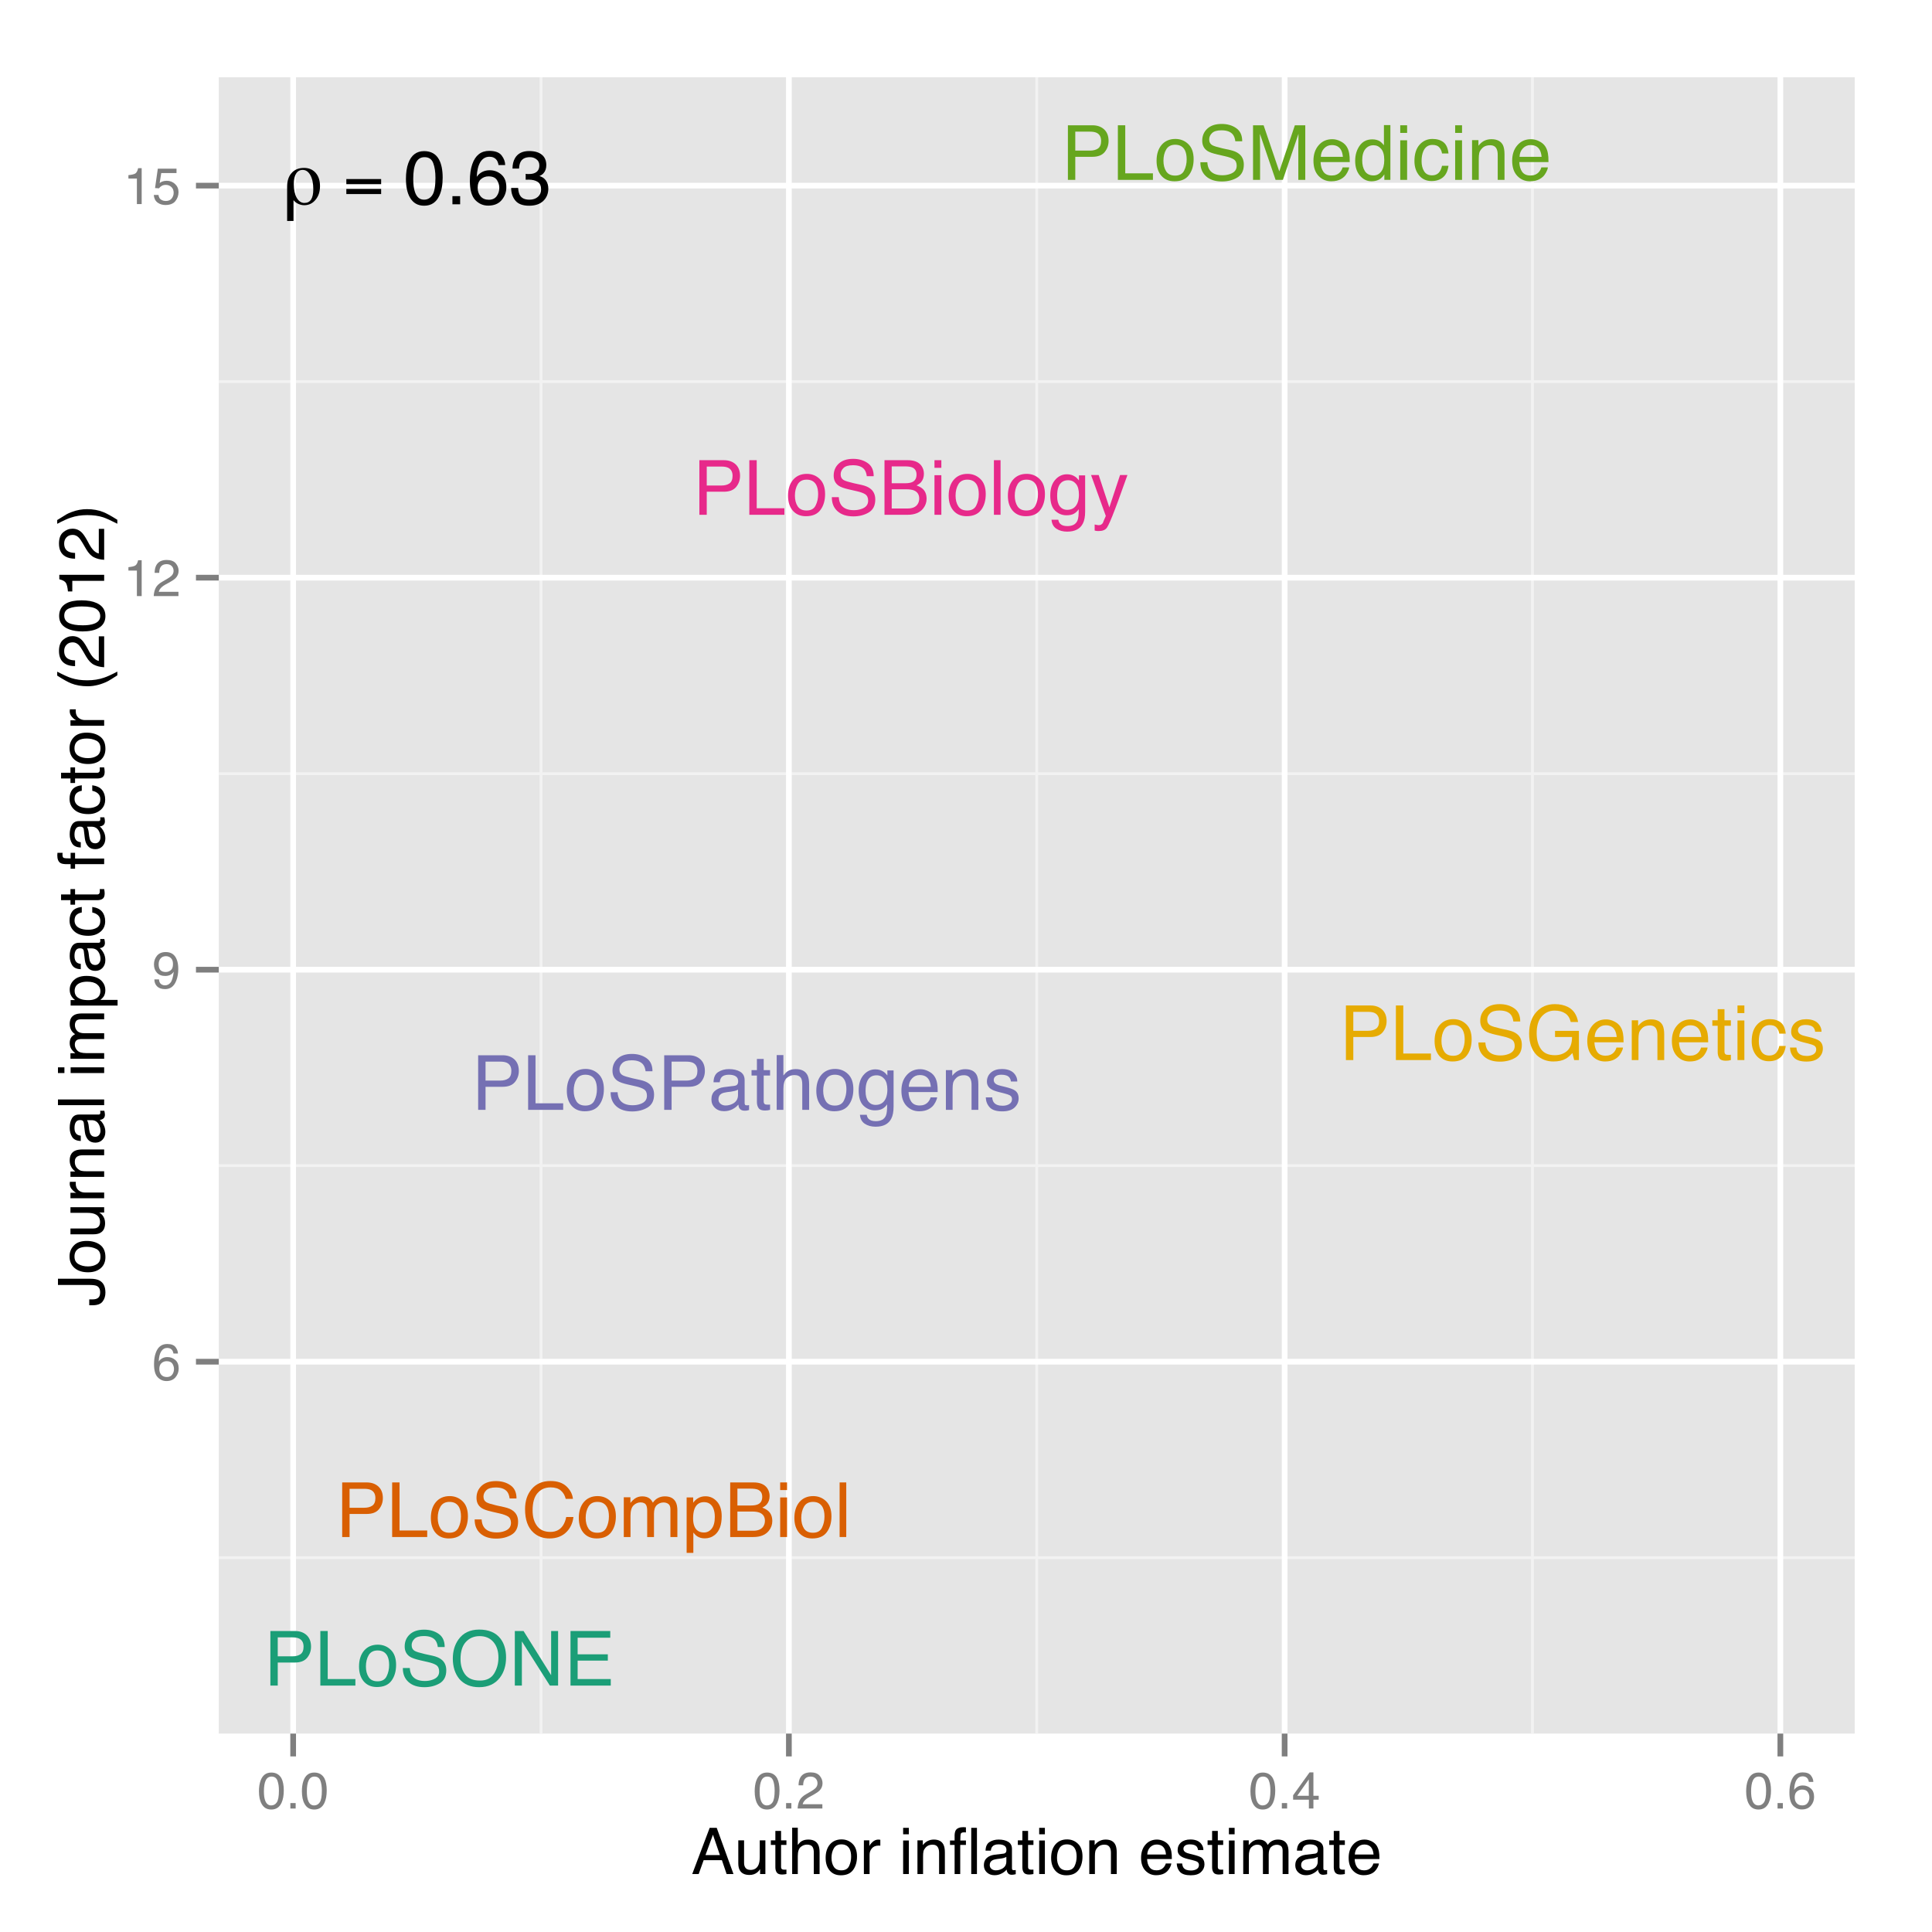 <?xml version="1.0" encoding="UTF-8"?>
<svg xmlns="http://www.w3.org/2000/svg" xmlns:xlink="http://www.w3.org/1999/xlink" width="360pt" height="360pt" viewBox="0 0 360 360" version="1.1">
<defs>
<g>
<symbol overflow="visible" id="glyph0-0">
<path style="stroke:none;" d="M 0.453 0 L 0.453 -10.172 L 8.531 -10.172 L 8.531 0 Z M 7.25 -1.266 L 7.25 -8.891 L 1.734 -8.891 L 1.734 -1.266 Z "/>
</symbol>
<symbol overflow="visible" id="glyph0-1">
<path style="stroke:none;" d="M 1.219 -10.172 L 5.781 -10.172 C 6.688 -10.172 7.414 -9.914 7.969 -9.406 C 8.52 -8.895 8.797 -8.176 8.797 -7.25 C 8.797 -6.457 8.551 -5.766 8.062 -5.172 C 7.57 -4.586 6.812 -4.297 5.781 -4.297 L 2.594 -4.297 L 2.594 0 L 1.219 0 Z M 7.406 -7.25 C 7.406 -7.988 7.129 -8.492 6.578 -8.766 C 6.273 -8.91 5.859 -8.984 5.328 -8.984 L 2.594 -8.984 L 2.594 -5.453 L 5.328 -5.453 C 5.941 -5.453 6.441 -5.582 6.828 -5.844 C 7.211 -6.113 7.406 -6.582 7.406 -7.25 Z "/>
</symbol>
<symbol overflow="visible" id="glyph0-2">
<path style="stroke:none;" d="M 1.078 -10.172 L 2.453 -10.172 L 2.453 -1.219 L 7.609 -1.219 L 7.609 0 L 1.078 0 Z "/>
</symbol>
<symbol overflow="visible" id="glyph0-3">
<path style="stroke:none;" d="M 3.859 -0.797 C 4.68 -0.797 5.242 -1.109 5.547 -1.734 C 5.859 -2.359 6.016 -3.055 6.016 -3.828 C 6.016 -4.516 5.906 -5.078 5.688 -5.516 C 5.332 -6.203 4.727 -6.547 3.875 -6.547 C 3.102 -6.547 2.547 -6.254 2.203 -5.672 C 1.859 -5.086 1.688 -4.383 1.688 -3.562 C 1.688 -2.77 1.859 -2.109 2.203 -1.578 C 2.547 -1.055 3.098 -0.797 3.859 -0.797 Z M 3.906 -7.625 C 4.852 -7.625 5.656 -7.305 6.312 -6.672 C 6.977 -6.035 7.312 -5.098 7.312 -3.859 C 7.312 -2.66 7.02 -1.672 6.438 -0.891 C 5.863 -0.117 4.961 0.266 3.734 0.266 C 2.711 0.266 1.898 -0.078 1.297 -0.766 C 0.703 -1.453 0.406 -2.379 0.406 -3.547 C 0.406 -4.785 0.719 -5.773 1.344 -6.516 C 1.977 -7.254 2.832 -7.625 3.906 -7.625 Z M 3.859 -7.594 Z "/>
</symbol>
<symbol overflow="visible" id="glyph0-4">
<path style="stroke:none;" d="M 1.984 -3.281 C 2.016 -2.707 2.148 -2.238 2.391 -1.875 C 2.848 -1.195 3.648 -0.859 4.797 -0.859 C 5.316 -0.859 5.789 -0.938 6.219 -1.094 C 7.039 -1.375 7.453 -1.883 7.453 -2.625 C 7.453 -3.176 7.273 -3.57 6.922 -3.812 C 6.578 -4.039 6.031 -4.238 5.281 -4.406 L 3.906 -4.719 C 3 -4.926 2.363 -5.148 2 -5.391 C 1.352 -5.816 1.031 -6.453 1.031 -7.297 C 1.031 -8.203 1.344 -8.945 1.969 -9.531 C 2.602 -10.125 3.5 -10.422 4.656 -10.422 C 5.719 -10.422 6.617 -10.16 7.359 -9.641 C 8.109 -9.129 8.484 -8.312 8.484 -7.188 L 7.203 -7.188 C 7.129 -7.727 6.977 -8.145 6.75 -8.438 C 6.332 -8.969 5.617 -9.234 4.609 -9.234 C 3.797 -9.234 3.211 -9.062 2.859 -8.719 C 2.504 -8.375 2.328 -7.977 2.328 -7.531 C 2.328 -7.031 2.535 -6.664 2.953 -6.438 C 3.223 -6.289 3.836 -6.102 4.797 -5.875 L 6.234 -5.562 C 6.922 -5.406 7.445 -5.188 7.812 -4.906 C 8.457 -4.438 8.781 -3.75 8.781 -2.844 C 8.781 -1.719 8.367 -0.91 7.547 -0.422 C 6.734 0.055 5.785 0.297 4.703 0.297 C 3.441 0.297 2.453 -0.023 1.734 -0.672 C 1.023 -1.316 0.676 -2.188 0.688 -3.281 Z M 4.766 -10.438 Z "/>
</symbol>
<symbol overflow="visible" id="glyph0-5">
<path style="stroke:none;" d="M 4.906 -5.875 C 5.477 -5.875 5.926 -5.953 6.25 -6.109 C 6.758 -6.359 7.016 -6.816 7.016 -7.484 C 7.016 -8.148 6.742 -8.598 6.203 -8.828 C 5.898 -8.953 5.445 -9.016 4.844 -9.016 L 2.391 -9.016 L 2.391 -5.875 Z M 5.359 -1.172 C 6.203 -1.172 6.805 -1.414 7.172 -1.906 C 7.398 -2.219 7.516 -2.594 7.516 -3.031 C 7.516 -3.77 7.18 -4.273 6.516 -4.547 C 6.172 -4.68 5.707 -4.75 5.125 -4.75 L 2.391 -4.75 L 2.391 -1.172 Z M 1.047 -10.172 L 5.406 -10.172 C 6.602 -10.172 7.453 -9.812 7.953 -9.094 C 8.242 -8.676 8.391 -8.191 8.391 -7.641 C 8.391 -7.004 8.207 -6.477 7.844 -6.062 C 7.656 -5.852 7.383 -5.656 7.031 -5.469 C 7.551 -5.27 7.941 -5.047 8.203 -4.797 C 8.66 -4.359 8.891 -3.75 8.891 -2.969 C 8.891 -2.312 8.68 -1.719 8.266 -1.188 C 7.648 -0.395 6.676 0 5.344 0 L 1.047 0 Z "/>
</symbol>
<symbol overflow="visible" id="glyph0-6">
<path style="stroke:none;" d="M 0.906 -7.375 L 2.188 -7.375 L 2.188 0 L 0.906 0 Z M 0.906 -10.172 L 2.188 -10.172 L 2.188 -8.75 L 0.906 -8.75 Z "/>
</symbol>
<symbol overflow="visible" id="glyph0-7">
<path style="stroke:none;" d="M 0.953 -10.172 L 2.188 -10.172 L 2.188 0 L 0.953 0 Z "/>
</symbol>
<symbol overflow="visible" id="glyph0-8">
<path style="stroke:none;" d="M 3.531 -7.547 C 4.113 -7.547 4.617 -7.398 5.047 -7.109 C 5.285 -6.953 5.523 -6.719 5.766 -6.406 L 5.766 -7.344 L 6.922 -7.344 L 6.922 -0.609 C 6.922 0.336 6.781 1.082 6.5 1.625 C 5.988 2.633 5.016 3.141 3.578 3.141 C 2.773 3.141 2.102 2.957 1.562 2.594 C 1.02 2.238 0.719 1.68 0.656 0.922 L 1.922 0.922 C 1.973 1.254 2.094 1.508 2.281 1.688 C 2.562 1.969 3.004 2.109 3.609 2.109 C 4.555 2.109 5.18 1.77 5.484 1.094 C 5.66 0.695 5.738 -0.008 5.719 -1.031 C 5.469 -0.656 5.164 -0.375 4.812 -0.188 C 4.469 0 4.008 0.094 3.438 0.094 C 2.633 0.094 1.93 -0.191 1.328 -0.766 C 0.723 -1.336 0.422 -2.281 0.422 -3.594 C 0.422 -4.832 0.723 -5.801 1.328 -6.5 C 1.93 -7.195 2.664 -7.547 3.531 -7.547 Z M 5.766 -3.734 C 5.766 -4.648 5.578 -5.328 5.203 -5.766 C 4.828 -6.211 4.344 -6.438 3.75 -6.438 C 2.875 -6.438 2.273 -6.023 1.953 -5.203 C 1.785 -4.766 1.703 -4.191 1.703 -3.484 C 1.703 -2.648 1.867 -2.016 2.203 -1.578 C 2.547 -1.141 3.004 -0.922 3.578 -0.922 C 4.473 -0.922 5.102 -1.328 5.469 -2.141 C 5.664 -2.598 5.766 -3.129 5.766 -3.734 Z M 3.672 -7.594 Z "/>
</symbol>
<symbol overflow="visible" id="glyph0-9">
<path style="stroke:none;" d="M 5.547 -7.406 L 6.922 -7.406 C 6.742 -6.938 6.352 -5.852 5.75 -4.156 C 5.301 -2.883 4.922 -1.848 4.609 -1.047 C 3.891 0.848 3.383 2 3.094 2.406 C 2.801 2.82 2.297 3.031 1.578 3.031 C 1.398 3.031 1.266 3.023 1.172 3.016 C 1.078 3.004 0.957 2.977 0.812 2.938 L 0.812 1.812 C 1.031 1.863 1.188 1.895 1.281 1.906 C 1.383 1.926 1.473 1.938 1.547 1.938 C 1.773 1.938 1.941 1.895 2.047 1.812 C 2.16 1.738 2.254 1.648 2.328 1.547 C 2.348 1.504 2.426 1.312 2.562 0.969 C 2.707 0.633 2.816 0.383 2.891 0.219 L 0.141 -7.406 L 1.562 -7.406 L 3.547 -1.375 Z M 3.531 -7.594 Z "/>
</symbol>
<symbol overflow="visible" id="glyph0-10">
<path style="stroke:none;" d="M 5.359 -10.438 C 6.648 -10.438 7.648 -10.098 8.359 -9.422 C 9.066 -8.742 9.461 -7.973 9.547 -7.109 L 8.203 -7.109 C 8.047 -7.766 7.738 -8.285 7.281 -8.672 C 6.832 -9.055 6.195 -9.25 5.375 -9.25 C 4.375 -9.25 3.566 -8.895 2.953 -8.188 C 2.336 -7.488 2.031 -6.41 2.031 -4.953 C 2.031 -3.766 2.305 -2.801 2.859 -2.062 C 3.41 -1.32 4.238 -0.953 5.344 -0.953 C 6.363 -0.953 7.141 -1.344 7.672 -2.125 C 7.953 -2.531 8.16 -3.066 8.297 -3.734 L 9.641 -3.734 C 9.516 -2.66 9.117 -1.766 8.453 -1.047 C 7.641 -0.172 6.551 0.266 5.188 0.266 C 4 0.266 3.004 -0.094 2.203 -0.812 C 1.148 -1.758 0.625 -3.219 0.625 -5.188 C 0.625 -6.688 1.02 -7.914 1.812 -8.875 C 2.664 -9.914 3.848 -10.438 5.359 -10.438 Z M 5.094 -10.438 Z "/>
</symbol>
<symbol overflow="visible" id="glyph0-11">
<path style="stroke:none;" d="M 0.906 -7.406 L 2.141 -7.406 L 2.141 -6.359 C 2.441 -6.723 2.711 -6.988 2.953 -7.156 C 3.359 -7.438 3.82 -7.578 4.344 -7.578 C 4.938 -7.578 5.41 -7.43 5.766 -7.141 C 5.973 -6.973 6.16 -6.727 6.328 -6.406 C 6.598 -6.801 6.922 -7.094 7.297 -7.281 C 7.672 -7.477 8.094 -7.578 8.562 -7.578 C 9.551 -7.578 10.227 -7.219 10.594 -6.5 C 10.789 -6.113 10.891 -5.594 10.891 -4.938 L 10.891 0 L 9.594 0 L 9.594 -5.141 C 9.594 -5.641 9.469 -5.977 9.219 -6.156 C 8.969 -6.344 8.664 -6.438 8.312 -6.438 C 7.82 -6.438 7.398 -6.27 7.047 -5.938 C 6.703 -5.613 6.531 -5.07 6.531 -4.312 L 6.531 0 L 5.266 0 L 5.266 -4.844 C 5.266 -5.344 5.203 -5.707 5.078 -5.938 C 4.891 -6.281 4.535 -6.453 4.016 -6.453 C 3.547 -6.453 3.117 -6.27 2.734 -5.906 C 2.348 -5.539 2.156 -4.883 2.156 -3.938 L 2.156 0 L 0.906 0 Z "/>
</symbol>
<symbol overflow="visible" id="glyph0-12">
<path style="stroke:none;" d="M 4.047 -0.844 C 4.617 -0.844 5.098 -1.082 5.484 -1.562 C 5.867 -2.051 6.062 -2.781 6.062 -3.75 C 6.062 -4.344 5.977 -4.848 5.812 -5.266 C 5.488 -6.086 4.898 -6.5 4.047 -6.5 C 3.18 -6.5 2.586 -6.066 2.266 -5.203 C 2.098 -4.742 2.016 -4.16 2.016 -3.453 C 2.016 -2.879 2.098 -2.391 2.266 -1.984 C 2.586 -1.223 3.18 -0.844 4.047 -0.844 Z M 0.812 -7.375 L 2.031 -7.375 L 2.031 -6.391 C 2.281 -6.734 2.551 -6.992 2.844 -7.172 C 3.258 -7.453 3.754 -7.594 4.328 -7.594 C 5.16 -7.594 5.867 -7.27 6.453 -6.625 C 7.047 -5.977 7.344 -5.062 7.344 -3.875 C 7.344 -2.258 6.922 -1.102 6.078 -0.406 C 5.535 0.031 4.91 0.25 4.203 0.25 C 3.648 0.25 3.18 0.125 2.797 -0.125 C 2.578 -0.258 2.332 -0.492 2.062 -0.828 L 2.062 2.953 L 0.812 2.953 Z "/>
</symbol>
<symbol overflow="visible" id="glyph0-13">
<path style="stroke:none;" d="M 5.469 -10.422 C 6.426 -10.422 7.254 -10.238 7.953 -9.875 C 8.961 -9.344 9.582 -8.414 9.812 -7.094 L 8.438 -7.094 C 8.27 -7.832 7.926 -8.367 7.406 -8.703 C 6.883 -9.047 6.227 -9.219 5.438 -9.219 C 4.5 -9.219 3.707 -8.863 3.062 -8.156 C 2.414 -7.445 2.094 -6.395 2.094 -5 C 2.094 -3.789 2.359 -2.805 2.891 -2.047 C 3.422 -1.285 4.285 -0.906 5.484 -0.906 C 6.398 -0.906 7.16 -1.172 7.766 -1.703 C 8.367 -2.242 8.676 -3.109 8.688 -4.297 L 5.516 -4.297 L 5.516 -5.438 L 9.969 -5.438 L 9.969 0 L 9.078 0 L 8.75 -1.312 C 8.289 -0.801 7.879 -0.445 7.516 -0.25 C 6.91 0.094 6.141 0.266 5.203 0.266 C 4.004 0.266 2.973 -0.125 2.109 -0.906 C 1.16 -1.875 0.688 -3.211 0.688 -4.922 C 0.688 -6.629 1.145 -7.984 2.062 -8.984 C 2.945 -9.941 4.082 -10.422 5.469 -10.422 Z M 5.25 -10.438 Z "/>
</symbol>
<symbol overflow="visible" id="glyph0-14">
<path style="stroke:none;" d="M 4 -7.578 C 4.52 -7.578 5.023 -7.453 5.516 -7.203 C 6.016 -6.961 6.395 -6.645 6.656 -6.25 C 6.906 -5.875 7.07 -5.438 7.156 -4.938 C 7.227 -4.594 7.266 -4.051 7.266 -3.312 L 1.828 -3.312 C 1.859 -2.562 2.035 -1.957 2.359 -1.5 C 2.691 -1.039 3.207 -0.812 3.906 -0.812 C 4.562 -0.812 5.082 -1.023 5.469 -1.453 C 5.688 -1.703 5.844 -1.992 5.938 -2.328 L 7.156 -2.328 C 7.125 -2.055 7.016 -1.75 6.828 -1.406 C 6.648 -1.07 6.453 -0.801 6.234 -0.594 C 5.848 -0.227 5.379 0.02 4.828 0.156 C 4.523 0.227 4.188 0.266 3.812 0.266 C 2.883 0.266 2.098 -0.066 1.453 -0.734 C 0.816 -1.41 0.5 -2.352 0.5 -3.562 C 0.5 -4.75 0.82 -5.711 1.469 -6.453 C 2.113 -7.203 2.957 -7.578 4 -7.578 Z M 5.984 -4.297 C 5.93 -4.836 5.812 -5.27 5.625 -5.594 C 5.289 -6.188 4.723 -6.484 3.922 -6.484 C 3.348 -6.484 2.867 -6.273 2.484 -5.859 C 2.098 -5.453 1.895 -4.93 1.875 -4.297 Z M 3.875 -7.594 Z "/>
</symbol>
<symbol overflow="visible" id="glyph0-15">
<path style="stroke:none;" d="M 0.906 -7.406 L 2.094 -7.406 L 2.094 -6.359 C 2.445 -6.797 2.816 -7.109 3.203 -7.297 C 3.598 -7.484 4.035 -7.578 4.516 -7.578 C 5.566 -7.578 6.281 -7.211 6.656 -6.484 C 6.852 -6.078 6.953 -5.5 6.953 -4.75 L 6.953 0 L 5.688 0 L 5.688 -4.672 C 5.688 -5.117 5.617 -5.484 5.484 -5.766 C 5.266 -6.223 4.863 -6.453 4.281 -6.453 C 3.988 -6.453 3.75 -6.422 3.562 -6.359 C 3.219 -6.266 2.914 -6.062 2.656 -5.75 C 2.445 -5.508 2.312 -5.258 2.25 -5 C 2.188 -4.738 2.156 -4.363 2.156 -3.875 L 2.156 0 L 0.906 0 Z M 3.844 -7.594 Z "/>
</symbol>
<symbol overflow="visible" id="glyph0-16">
<path style="stroke:none;" d="M 1.156 -9.484 L 2.422 -9.484 L 2.422 -7.406 L 3.609 -7.406 L 3.609 -6.391 L 2.422 -6.391 L 2.422 -1.562 C 2.422 -1.301 2.508 -1.125 2.688 -1.031 C 2.781 -0.988 2.941 -0.969 3.172 -0.969 C 3.234 -0.969 3.297 -0.969 3.359 -0.969 C 3.43 -0.969 3.516 -0.973 3.609 -0.984 L 3.609 0 C 3.461 0.039 3.312 0.07 3.156 0.094 C 3 0.113 2.832 0.125 2.656 0.125 C 2.07 0.125 1.676 -0.023 1.469 -0.328 C 1.258 -0.629 1.156 -1.016 1.156 -1.484 L 1.156 -6.391 L 0.156 -6.391 L 0.156 -7.406 L 1.156 -7.406 Z "/>
</symbol>
<symbol overflow="visible" id="glyph0-17">
<path style="stroke:none;" d="M 3.766 -7.625 C 4.609 -7.625 5.289 -7.422 5.812 -7.016 C 6.332 -6.609 6.645 -5.91 6.75 -4.922 L 5.547 -4.922 C 5.473 -5.379 5.301 -5.758 5.031 -6.062 C 4.77 -6.363 4.348 -6.516 3.766 -6.516 C 2.973 -6.516 2.406 -6.125 2.062 -5.344 C 1.844 -4.844 1.734 -4.223 1.734 -3.484 C 1.734 -2.742 1.891 -2.117 2.203 -1.609 C 2.516 -1.098 3.008 -0.844 3.688 -0.844 C 4.207 -0.844 4.617 -1 4.922 -1.312 C 5.223 -1.633 5.43 -2.07 5.547 -2.625 L 6.75 -2.625 C 6.613 -1.645 6.27 -0.926 5.719 -0.469 C 5.164 -0.008 4.457 0.219 3.594 0.219 C 2.625 0.219 1.848 -0.133 1.266 -0.844 C 0.691 -1.551 0.406 -2.438 0.406 -3.5 C 0.406 -4.801 0.719 -5.812 1.344 -6.531 C 1.977 -7.258 2.785 -7.625 3.766 -7.625 Z M 3.578 -7.594 Z "/>
</symbol>
<symbol overflow="visible" id="glyph0-18">
<path style="stroke:none;" d="M 1.656 -2.328 C 1.688 -1.91 1.789 -1.594 1.969 -1.375 C 2.281 -0.969 2.82 -0.766 3.594 -0.766 C 4.062 -0.766 4.469 -0.863 4.812 -1.062 C 5.164 -1.27 5.344 -1.582 5.344 -2 C 5.344 -2.32 5.203 -2.562 4.922 -2.719 C 4.742 -2.82 4.391 -2.941 3.859 -3.078 L 2.859 -3.328 C 2.234 -3.484 1.77 -3.66 1.469 -3.859 C 0.938 -4.191 0.672 -4.656 0.672 -5.25 C 0.672 -5.945 0.922 -6.516 1.422 -6.953 C 1.93 -7.391 2.609 -7.609 3.453 -7.609 C 4.578 -7.609 5.383 -7.281 5.875 -6.625 C 6.188 -6.207 6.336 -5.758 6.328 -5.281 L 5.141 -5.281 C 5.117 -5.562 5.02 -5.816 4.844 -6.047 C 4.562 -6.379 4.066 -6.547 3.359 -6.547 C 2.891 -6.547 2.535 -6.453 2.297 -6.266 C 2.055 -6.086 1.938 -5.852 1.938 -5.562 C 1.938 -5.238 2.094 -4.977 2.406 -4.781 C 2.594 -4.664 2.863 -4.566 3.219 -4.484 L 4.047 -4.281 C 4.941 -4.062 5.539 -3.848 5.844 -3.641 C 6.332 -3.328 6.578 -2.828 6.578 -2.141 C 6.578 -1.484 6.328 -0.914 5.828 -0.438 C 5.328 0.039 4.562 0.281 3.531 0.281 C 2.426 0.281 1.645 0.031 1.188 -0.469 C 0.727 -0.969 0.484 -1.586 0.453 -2.328 Z M 3.5 -7.594 Z "/>
</symbol>
<symbol overflow="visible" id="glyph0-19">
<path style="stroke:none;" d="M 1.047 -10.172 L 3.016 -10.172 L 5.938 -1.578 L 8.844 -10.172 L 10.781 -10.172 L 10.781 0 L 9.484 0 L 9.484 -6 C 9.484 -6.207 9.488 -6.551 9.5 -7.031 C 9.508 -7.508 9.516 -8.023 9.516 -8.578 L 6.609 0 L 5.25 0 L 2.328 -8.578 L 2.328 -8.266 C 2.328 -8.016 2.332 -7.633 2.344 -7.125 C 2.352 -6.613 2.359 -6.238 2.359 -6 L 2.359 0 L 1.047 0 Z "/>
</symbol>
<symbol overflow="visible" id="glyph0-20">
<path style="stroke:none;" d="M 1.703 -3.625 C 1.703 -2.82 1.867 -2.156 2.203 -1.625 C 2.547 -1.094 3.086 -0.828 3.828 -0.828 C 4.398 -0.828 4.875 -1.07 5.25 -1.562 C 5.625 -2.062 5.812 -2.773 5.812 -3.703 C 5.812 -4.641 5.617 -5.332 5.234 -5.781 C 4.848 -6.227 4.375 -6.453 3.812 -6.453 C 3.188 -6.453 2.676 -6.211 2.281 -5.734 C 1.895 -5.254 1.703 -4.551 1.703 -3.625 Z M 3.578 -7.547 C 4.141 -7.547 4.613 -7.426 5 -7.188 C 5.219 -7.039 5.469 -6.797 5.75 -6.453 L 5.75 -10.203 L 6.953 -10.203 L 6.953 0 L 5.828 0 L 5.828 -1.031 C 5.535 -0.57 5.191 -0.238 4.797 -0.031 C 4.398 0.164 3.945 0.266 3.438 0.266 C 2.613 0.266 1.898 -0.078 1.297 -0.766 C 0.691 -1.461 0.391 -2.391 0.391 -3.547 C 0.391 -4.629 0.664 -5.566 1.219 -6.359 C 1.77 -7.148 2.555 -7.547 3.578 -7.547 Z "/>
</symbol>
<symbol overflow="visible" id="glyph0-21">
<path style="stroke:none;" d="M 5.469 -10.438 C 7.258 -10.438 8.586 -9.863 9.453 -8.719 C 10.129 -7.812 10.469 -6.66 10.469 -5.266 C 10.469 -3.742 10.082 -2.477 9.312 -1.469 C 8.406 -0.289 7.113 0.297 5.438 0.297 C 3.875 0.297 2.645 -0.219 1.75 -1.25 C 0.945 -2.25 0.547 -3.508 0.547 -5.031 C 0.547 -6.406 0.891 -7.582 1.578 -8.562 C 2.453 -9.812 3.75 -10.438 5.469 -10.438 Z M 5.609 -0.938 C 6.816 -0.938 7.691 -1.367 8.234 -2.234 C 8.773 -3.109 9.047 -4.109 9.047 -5.234 C 9.047 -6.43 8.734 -7.395 8.109 -8.125 C 7.484 -8.852 6.629 -9.219 5.547 -9.219 C 4.492 -9.219 3.633 -8.852 2.969 -8.125 C 2.312 -7.406 1.984 -6.344 1.984 -4.938 C 1.984 -3.812 2.266 -2.863 2.828 -2.094 C 3.398 -1.32 4.328 -0.938 5.609 -0.938 Z M 5.516 -10.438 Z "/>
</symbol>
<symbol overflow="visible" id="glyph0-22">
<path style="stroke:none;" d="M 1.078 -10.172 L 2.703 -10.172 L 7.844 -1.938 L 7.844 -10.172 L 9.141 -10.172 L 9.141 0 L 7.609 0 L 2.391 -8.234 L 2.391 0 L 1.078 0 Z M 5.031 -10.172 Z "/>
</symbol>
<symbol overflow="visible" id="glyph0-23">
<path style="stroke:none;" d="M 1.219 -10.172 L 8.625 -10.172 L 8.625 -8.922 L 2.547 -8.922 L 2.547 -5.828 L 8.172 -5.828 L 8.172 -4.656 L 2.547 -4.656 L 2.547 -1.219 L 8.719 -1.219 L 8.719 0 L 1.219 0 Z M 4.969 -10.172 Z "/>
</symbol>
<symbol overflow="visible" id="glyph0-24">
<path style="stroke:none;" d="M 1.875 -1.969 C 1.875 -1.613 2.004 -1.332 2.266 -1.125 C 2.523 -0.914 2.836 -0.812 3.203 -0.812 C 3.641 -0.812 4.062 -0.91 4.469 -1.109 C 5.164 -1.453 5.516 -2.004 5.516 -2.766 L 5.516 -3.766 C 5.359 -3.672 5.16 -3.594 4.922 -3.531 C 4.68 -3.469 4.445 -3.422 4.219 -3.391 L 3.453 -3.297 C 3.004 -3.234 2.664 -3.141 2.438 -3.016 C 2.062 -2.797 1.875 -2.445 1.875 -1.969 Z M 4.891 -4.484 C 5.172 -4.523 5.359 -4.645 5.453 -4.844 C 5.516 -4.957 5.547 -5.117 5.547 -5.328 C 5.547 -5.754 5.395 -6.062 5.094 -6.25 C 4.789 -6.445 4.359 -6.547 3.797 -6.547 C 3.141 -6.547 2.676 -6.367 2.406 -6.016 C 2.258 -5.816 2.16 -5.523 2.109 -5.141 L 0.953 -5.141 C 0.973 -6.055 1.266 -6.691 1.828 -7.047 C 2.398 -7.41 3.062 -7.594 3.812 -7.594 C 4.688 -7.594 5.395 -7.426 5.938 -7.094 C 6.477 -6.758 6.75 -6.242 6.75 -5.547 L 6.75 -1.266 C 6.75 -1.141 6.773 -1.035 6.828 -0.953 C 6.879 -0.879 6.992 -0.844 7.172 -0.844 C 7.223 -0.844 7.281 -0.844 7.344 -0.844 C 7.414 -0.852 7.492 -0.867 7.578 -0.891 L 7.578 0.031 C 7.379 0.094 7.227 0.129 7.125 0.141 C 7.031 0.148 6.895 0.156 6.719 0.156 C 6.289 0.156 5.977 0.004 5.781 -0.297 C 5.676 -0.461 5.609 -0.691 5.578 -0.984 C 5.316 -0.648 4.945 -0.359 4.469 -0.109 C 4 0.129 3.477 0.25 2.906 0.25 C 2.219 0.25 1.656 0.039 1.219 -0.375 C 0.781 -0.789 0.562 -1.312 0.562 -1.938 C 0.562 -2.625 0.773 -3.156 1.203 -3.531 C 1.641 -3.914 2.207 -4.148 2.906 -4.234 Z M 3.859 -7.594 Z "/>
</symbol>
<symbol overflow="visible" id="glyph0-25">
<path style="stroke:none;" d="M 0.906 -10.203 L 2.156 -10.203 L 2.156 -6.406 C 2.457 -6.781 2.723 -7.047 2.953 -7.203 C 3.359 -7.461 3.859 -7.594 4.453 -7.594 C 5.523 -7.594 6.254 -7.219 6.641 -6.469 C 6.848 -6.051 6.953 -5.477 6.953 -4.75 L 6.953 0 L 5.672 0 L 5.672 -4.672 C 5.672 -5.211 5.602 -5.613 5.469 -5.875 C 5.238 -6.281 4.812 -6.484 4.188 -6.484 C 3.676 -6.484 3.207 -6.301 2.781 -5.938 C 2.363 -5.582 2.156 -4.914 2.156 -3.938 L 2.156 0 L 0.906 0 Z "/>
</symbol>
<symbol overflow="visible" id="glyph0-26">
<path style="stroke:none;" d="M 3.828 -9.906 C 5.109 -9.906 6.035 -9.379 6.609 -8.328 C 7.055 -7.504 7.281 -6.383 7.281 -4.969 C 7.281 -3.625 7.078 -2.508 6.672 -1.625 C 6.098 -0.363 5.148 0.266 3.828 0.266 C 2.641 0.266 1.754 -0.25 1.172 -1.281 C 0.68 -2.145 0.438 -3.301 0.438 -4.75 C 0.438 -5.875 0.582 -6.844 0.875 -7.656 C 1.426 -9.156 2.41 -9.906 3.828 -9.906 Z M 3.812 -0.859 C 4.457 -0.859 4.973 -1.145 5.359 -1.719 C 5.742 -2.289 5.938 -3.359 5.938 -4.922 C 5.938 -6.047 5.797 -6.969 5.516 -7.688 C 5.242 -8.414 4.707 -8.781 3.906 -8.781 C 3.176 -8.781 2.641 -8.438 2.297 -7.75 C 1.961 -7.062 1.797 -6.047 1.797 -4.703 C 1.797 -3.691 1.906 -2.879 2.125 -2.266 C 2.445 -1.328 3.008 -0.859 3.812 -0.859 Z "/>
</symbol>
<symbol overflow="visible" id="glyph0-27">
<path style="stroke:none;" d="M 1.219 -1.516 L 2.656 -1.516 L 2.656 0 L 1.219 0 Z "/>
</symbol>
<symbol overflow="visible" id="glyph0-28">
<path style="stroke:none;" d="M 4.141 -9.953 C 5.254 -9.953 6.023 -9.664 6.453 -9.094 C 6.891 -8.52 7.109 -7.926 7.109 -7.312 L 5.875 -7.312 C 5.801 -7.707 5.688 -8.016 5.531 -8.234 C 5.227 -8.648 4.773 -8.859 4.172 -8.859 C 3.473 -8.859 2.914 -8.535 2.5 -7.891 C 2.094 -7.242 1.863 -6.32 1.812 -5.125 C 2.102 -5.539 2.469 -5.852 2.906 -6.062 C 3.301 -6.25 3.742 -6.344 4.234 -6.344 C 5.055 -6.344 5.773 -6.078 6.391 -5.547 C 7.016 -5.016 7.328 -4.223 7.328 -3.172 C 7.328 -2.273 7.035 -1.477 6.453 -0.781 C 5.867 -0.094 5.031 0.25 3.938 0.25 C 3.008 0.25 2.207 -0.098 1.531 -0.797 C 0.863 -1.504 0.531 -2.691 0.531 -4.359 C 0.531 -5.586 0.68 -6.629 0.984 -7.484 C 1.555 -9.129 2.609 -9.953 4.141 -9.953 Z M 4.062 -0.844 C 4.707 -0.844 5.191 -1.062 5.516 -1.5 C 5.848 -1.945 6.016 -2.473 6.016 -3.078 C 6.016 -3.578 5.867 -4.055 5.578 -4.516 C 5.285 -4.973 4.758 -5.203 4 -5.203 C 3.457 -5.203 2.984 -5.023 2.578 -4.672 C 2.18 -4.316 1.984 -3.785 1.984 -3.078 C 1.984 -2.441 2.164 -1.91 2.531 -1.484 C 2.895 -1.055 3.406 -0.844 4.062 -0.844 Z "/>
</symbol>
<symbol overflow="visible" id="glyph0-29">
<path style="stroke:none;" d="M 3.688 0.266 C 2.508 0.266 1.656 -0.051 1.125 -0.688 C 0.602 -1.332 0.344 -2.117 0.344 -3.047 L 1.641 -3.047 C 1.691 -2.398 1.812 -1.93 2 -1.641 C 2.32 -1.117 2.906 -0.859 3.75 -0.859 C 4.406 -0.859 4.93 -1.035 5.328 -1.391 C 5.723 -1.742 5.922 -2.195 5.922 -2.75 C 5.922 -3.426 5.711 -3.898 5.297 -4.172 C 4.879 -4.453 4.301 -4.594 3.562 -4.594 C 3.477 -4.594 3.391 -4.586 3.297 -4.578 C 3.211 -4.578 3.129 -4.578 3.047 -4.578 L 3.047 -5.672 C 3.172 -5.66 3.273 -5.648 3.359 -5.641 C 3.453 -5.641 3.551 -5.641 3.656 -5.641 C 4.125 -5.641 4.504 -5.711 4.797 -5.859 C 5.328 -6.117 5.594 -6.582 5.594 -7.25 C 5.594 -7.738 5.414 -8.113 5.062 -8.375 C 4.719 -8.645 4.312 -8.781 3.844 -8.781 C 3.008 -8.781 2.438 -8.504 2.125 -7.953 C 1.945 -7.648 1.844 -7.219 1.812 -6.656 L 0.594 -6.656 C 0.594 -7.395 0.738 -8.023 1.031 -8.547 C 1.539 -9.461 2.43 -9.922 3.703 -9.922 C 4.711 -9.922 5.492 -9.695 6.047 -9.25 C 6.609 -8.801 6.891 -8.148 6.891 -7.297 C 6.891 -6.68 6.723 -6.188 6.391 -5.812 C 6.191 -5.57 5.93 -5.391 5.609 -5.266 C 6.129 -5.117 6.535 -4.836 6.828 -4.422 C 7.117 -4.016 7.266 -3.52 7.266 -2.938 C 7.266 -1.988 6.953 -1.219 6.328 -0.625 C 5.703 -0.031 4.82 0.266 3.688 0.266 Z "/>
</symbol>
<symbol overflow="visible" id="glyph1-0">
<path style="stroke:none;" d="M 0.703 2.469 L 0.703 -9.875 L 7.703 -9.875 L 7.703 2.469 Z M 1.484 1.703 L 6.922 1.703 L 6.922 -9.078 L 1.484 -9.078 Z "/>
</symbol>
<symbol overflow="visible" id="glyph1-1">
<path style="stroke:none;" d="M 0.859 -3.281 C 0.859 -4.375 1.141 -5.227 1.703 -5.844 C 2.266 -6.469 3.031 -6.781 4 -6.781 C 4.906 -6.781 5.629 -6.473 6.172 -5.859 C 6.711 -5.242 6.984 -4.422 6.984 -3.391 C 6.984 -2.348 6.703 -1.492 6.141 -0.828 C 5.586 -0.16 4.891 0.172 4.047 0.172 C 3.672 0.172 3.301 0.086 2.938 -0.078 C 2.582 -0.242 2.285 -0.473 2.047 -0.766 L 2.047 3.109 L 0.859 3.109 Z M 3.75 -6.406 C 3.227 -6.406 2.82 -6.176 2.531 -5.719 C 2.238 -5.258 2.094 -4.609 2.094 -3.766 C 2.094 -2.723 2.273 -1.875 2.641 -1.219 C 3.016 -0.57 3.488 -0.25 4.062 -0.25 C 4.625 -0.25 5.039 -0.457 5.312 -0.875 C 5.594 -1.301 5.734 -1.941 5.734 -2.797 C 5.734 -3.891 5.551 -4.766 5.188 -5.422 C 4.82 -6.078 4.344 -6.406 3.75 -6.406 Z "/>
</symbol>
<symbol overflow="visible" id="glyph1-2">
<path style="stroke:none;" d="M 7.094 -1.906 L 0.609 -1.906 L 0.609 -2.859 L 7.094 -2.859 Z M 7.094 -3.75 L 0.609 -3.75 L 0.609 -4.703 L 7.094 -4.703 Z "/>
</symbol>
<symbol overflow="visible" id="glyph2-0">
<path style="stroke:none;" d="M 0.312 0 L 0.312 -6.875 L 5.766 -6.875 L 5.766 0 Z M 4.906 -0.859 L 4.906 -6.016 L 1.172 -6.016 L 1.172 -0.859 Z "/>
</symbol>
<symbol overflow="visible" id="glyph2-1">
<path style="stroke:none;" d="M 2.812 -6.734 C 3.562 -6.734 4.082 -6.535 4.375 -6.141 C 4.664 -5.754 4.812 -5.359 4.812 -4.953 L 3.984 -4.953 C 3.93 -5.211 3.852 -5.422 3.75 -5.578 C 3.539 -5.859 3.227 -6 2.812 -6 C 2.344 -6 1.969 -5.781 1.688 -5.344 C 1.414 -4.906 1.266 -4.281 1.234 -3.469 C 1.422 -3.75 1.664 -3.961 1.969 -4.109 C 2.227 -4.234 2.523 -4.297 2.859 -4.297 C 3.422 -4.297 3.91 -4.113 4.328 -3.75 C 4.742 -3.395 4.953 -2.863 4.953 -2.156 C 4.953 -1.539 4.754 -1 4.359 -0.531 C 3.961 -0.062 3.398 0.172 2.672 0.172 C 2.047 0.172 1.504 -0.062 1.047 -0.531 C 0.586 -1.008 0.359 -1.816 0.359 -2.953 C 0.359 -3.785 0.461 -4.488 0.672 -5.062 C 1.055 -6.176 1.77 -6.734 2.812 -6.734 Z M 2.75 -0.578 C 3.188 -0.578 3.516 -0.723 3.734 -1.016 C 3.961 -1.316 4.078 -1.672 4.078 -2.078 C 4.078 -2.422 3.977 -2.75 3.781 -3.062 C 3.582 -3.375 3.223 -3.531 2.703 -3.531 C 2.336 -3.531 2.02 -3.41 1.75 -3.172 C 1.477 -2.93 1.344 -2.566 1.344 -2.078 C 1.344 -1.648 1.461 -1.289 1.703 -1 C 1.953 -0.719 2.301 -0.578 2.75 -0.578 Z "/>
</symbol>
<symbol overflow="visible" id="glyph2-2">
<path style="stroke:none;" d="M 1.281 -1.625 C 1.301 -1.156 1.477 -0.832 1.812 -0.656 C 1.988 -0.562 2.18 -0.516 2.391 -0.516 C 2.797 -0.516 3.141 -0.68 3.422 -1.016 C 3.703 -1.348 3.906 -2.031 4.031 -3.062 C 3.844 -2.77 3.609 -2.562 3.328 -2.438 C 3.055 -2.32 2.758 -2.266 2.438 -2.266 C 1.789 -2.266 1.281 -2.461 0.906 -2.859 C 0.531 -3.266 0.344 -3.785 0.344 -4.422 C 0.344 -5.023 0.523 -5.555 0.891 -6.016 C 1.266 -6.484 1.816 -6.719 2.547 -6.719 C 3.523 -6.719 4.195 -6.273 4.562 -5.391 C 4.77 -4.91 4.875 -4.305 4.875 -3.578 C 4.875 -2.754 4.75 -2.023 4.5 -1.391 C 4.094 -0.336 3.398 0.188 2.422 0.188 C 1.766 0.188 1.266 0.016 0.922 -0.328 C 0.586 -0.672 0.422 -1.102 0.422 -1.625 Z M 2.547 -3 C 2.879 -3 3.188 -3.109 3.469 -3.328 C 3.75 -3.547 3.891 -3.93 3.891 -4.484 C 3.891 -4.973 3.766 -5.336 3.516 -5.578 C 3.266 -5.828 2.945 -5.953 2.562 -5.953 C 2.145 -5.953 1.816 -5.812 1.578 -5.531 C 1.336 -5.258 1.219 -4.891 1.219 -4.422 C 1.219 -3.984 1.32 -3.633 1.531 -3.375 C 1.75 -3.125 2.086 -3 2.547 -3 Z "/>
</symbol>
<symbol overflow="visible" id="glyph2-3">
<path style="stroke:none;" d="M 0.922 -4.75 L 0.922 -5.391 C 1.523 -5.453 1.945 -5.551 2.188 -5.688 C 2.426 -5.832 2.609 -6.164 2.734 -6.688 L 3.391 -6.688 L 3.391 0 L 2.5 0 L 2.5 -4.75 Z "/>
</symbol>
<symbol overflow="visible" id="glyph2-4">
<path style="stroke:none;" d="M 0.297 0 C 0.328 -0.57 0.445 -1.07 0.656 -1.5 C 0.863 -1.938 1.27 -2.328 1.875 -2.672 L 2.766 -3.188 C 3.172 -3.426 3.457 -3.629 3.625 -3.797 C 3.875 -4.055 4 -4.352 4 -4.688 C 4 -5.07 3.879 -5.379 3.641 -5.609 C 3.41 -5.836 3.102 -5.953 2.719 -5.953 C 2.133 -5.953 1.734 -5.734 1.516 -5.297 C 1.398 -5.066 1.336 -4.742 1.328 -4.328 L 0.469 -4.328 C 0.477 -4.91 0.582 -5.383 0.781 -5.75 C 1.145 -6.406 1.789 -6.734 2.719 -6.734 C 3.488 -6.734 4.051 -6.523 4.406 -6.109 C 4.758 -5.691 4.938 -5.227 4.938 -4.719 C 4.938 -4.188 4.75 -3.727 4.375 -3.344 C 4.156 -3.125 3.758 -2.852 3.188 -2.531 L 2.547 -2.188 C 2.242 -2.02 2.004 -1.859 1.828 -1.703 C 1.516 -1.43 1.316 -1.129 1.234 -0.797 L 4.906 -0.797 L 4.906 0 Z "/>
</symbol>
<symbol overflow="visible" id="glyph2-5">
<path style="stroke:none;" d="M 1.188 -1.703 C 1.238 -1.223 1.461 -0.895 1.859 -0.719 C 2.055 -0.625 2.285 -0.578 2.547 -0.578 C 3.047 -0.578 3.414 -0.734 3.656 -1.047 C 3.895 -1.367 4.016 -1.723 4.016 -2.109 C 4.016 -2.578 3.867 -2.938 3.578 -3.188 C 3.297 -3.445 2.957 -3.578 2.562 -3.578 C 2.27 -3.578 2.02 -3.52 1.812 -3.406 C 1.602 -3.289 1.426 -3.133 1.281 -2.938 L 0.547 -2.984 L 1.062 -6.594 L 4.547 -6.594 L 4.547 -5.781 L 1.703 -5.781 L 1.406 -3.922 C 1.562 -4.035 1.711 -4.125 1.859 -4.188 C 2.109 -4.289 2.395 -4.344 2.719 -4.344 C 3.332 -4.344 3.852 -4.141 4.281 -3.734 C 4.707 -3.336 4.922 -2.836 4.922 -2.234 C 4.922 -1.598 4.723 -1.035 4.328 -0.547 C 3.941 -0.066 3.32 0.172 2.469 0.172 C 1.914 0.172 1.43 0.02 1.016 -0.281 C 0.598 -0.594 0.363 -1.066 0.312 -1.703 Z "/>
</symbol>
<symbol overflow="visible" id="glyph2-6">
<path style="stroke:none;" d="M 2.594 -6.703 C 3.457 -6.703 4.086 -6.348 4.484 -5.641 C 4.773 -5.086 4.922 -4.328 4.922 -3.359 C 4.922 -2.453 4.785 -1.695 4.516 -1.094 C 4.129 -0.238 3.488 0.188 2.594 0.188 C 1.781 0.188 1.18 -0.16 0.797 -0.859 C 0.461 -1.453 0.297 -2.238 0.297 -3.219 C 0.297 -3.977 0.395 -4.633 0.594 -5.188 C 0.957 -6.195 1.625 -6.703 2.594 -6.703 Z M 2.578 -0.578 C 3.016 -0.578 3.363 -0.77 3.625 -1.156 C 3.883 -1.551 4.016 -2.273 4.016 -3.328 C 4.016 -4.086 3.922 -4.711 3.734 -5.203 C 3.547 -5.703 3.18 -5.953 2.641 -5.953 C 2.148 -5.953 1.789 -5.719 1.562 -5.25 C 1.332 -4.781 1.219 -4.094 1.219 -3.188 C 1.219 -2.5 1.289 -1.945 1.438 -1.531 C 1.656 -0.895 2.035 -0.578 2.578 -0.578 Z "/>
</symbol>
<symbol overflow="visible" id="glyph2-7">
<path style="stroke:none;" d="M 0.812 -1.016 L 1.797 -1.016 L 1.797 0 L 0.812 0 Z "/>
</symbol>
<symbol overflow="visible" id="glyph2-8">
<path style="stroke:none;" d="M 3.172 -2.375 L 3.172 -5.422 L 1.016 -2.375 Z M 3.188 0 L 3.188 -1.641 L 0.25 -1.641 L 0.25 -2.469 L 3.312 -6.734 L 4.031 -6.734 L 4.031 -2.375 L 5.016 -2.375 L 5.016 -1.641 L 4.031 -1.641 L 4.031 0 Z "/>
</symbol>
<symbol overflow="visible" id="glyph3-0">
<path style="stroke:none;" d="M 0.391 0 L 0.391 -8.609 L 7.219 -8.609 L 7.219 0 Z M 6.141 -1.078 L 6.141 -7.531 L 1.469 -7.531 L 1.469 -1.078 Z "/>
</symbol>
<symbol overflow="visible" id="glyph3-1">
<path style="stroke:none;" d="M 5.328 -3.531 L 4.031 -7.328 L 2.641 -3.531 Z M 3.422 -8.609 L 4.734 -8.609 L 7.859 0 L 6.578 0 L 5.703 -2.578 L 2.297 -2.578 L 1.375 0 L 0.172 0 Z M 4.016 -8.609 Z "/>
</symbol>
<symbol overflow="visible" id="glyph3-2">
<path style="stroke:none;" d="M 1.828 -6.281 L 1.828 -2.109 C 1.828 -1.785 1.879 -1.523 1.984 -1.328 C 2.172 -0.953 2.52 -0.766 3.031 -0.766 C 3.758 -0.766 4.258 -1.094 4.531 -1.75 C 4.676 -2.102 4.75 -2.582 4.75 -3.188 L 4.75 -6.281 L 5.797 -6.281 L 5.797 0 L 4.812 0 L 4.812 -0.922 C 4.676 -0.68 4.508 -0.484 4.312 -0.328 C 3.906 0.004 3.414 0.172 2.844 0.172 C 1.945 0.172 1.336 -0.129 1.016 -0.734 C 0.836 -1.047 0.75 -1.473 0.75 -2.016 L 0.75 -6.281 Z M 3.281 -6.422 Z "/>
</symbol>
<symbol overflow="visible" id="glyph3-3">
<path style="stroke:none;" d="M 0.984 -8.031 L 2.047 -8.031 L 2.047 -6.281 L 3.047 -6.281 L 3.047 -5.422 L 2.047 -5.422 L 2.047 -1.312 C 2.047 -1.094 2.125 -0.945 2.281 -0.875 C 2.352 -0.832 2.488 -0.812 2.688 -0.812 C 2.738 -0.812 2.789 -0.812 2.844 -0.812 C 2.906 -0.82 2.973 -0.828 3.047 -0.828 L 3.047 0 C 2.93 0.031 2.805 0.051 2.672 0.062 C 2.547 0.082 2.406 0.094 2.25 0.094 C 1.758 0.094 1.426 -0.031 1.25 -0.281 C 1.07 -0.531 0.984 -0.859 0.984 -1.266 L 0.984 -5.422 L 0.141 -5.422 L 0.141 -6.281 L 0.984 -6.281 Z "/>
</symbol>
<symbol overflow="visible" id="glyph3-4">
<path style="stroke:none;" d="M 0.781 -8.641 L 1.828 -8.641 L 1.828 -5.422 C 2.078 -5.742 2.301 -5.969 2.5 -6.094 C 2.844 -6.312 3.27 -6.422 3.781 -6.422 C 4.688 -6.422 5.301 -6.102 5.625 -5.469 C 5.801 -5.125 5.891 -4.645 5.891 -4.031 L 5.891 0 L 4.812 0 L 4.812 -3.953 C 4.812 -4.41 4.75 -4.75 4.625 -4.969 C 4.438 -5.312 4.078 -5.484 3.547 -5.484 C 3.109 -5.484 2.711 -5.332 2.359 -5.031 C 2.004 -4.727 1.828 -4.16 1.828 -3.328 L 1.828 0 L 0.781 0 Z "/>
</symbol>
<symbol overflow="visible" id="glyph3-5">
<path style="stroke:none;" d="M 3.266 -0.688 C 3.961 -0.688 4.441 -0.945 4.703 -1.469 C 4.961 -2 5.094 -2.586 5.094 -3.234 C 5.094 -3.828 5 -4.305 4.812 -4.672 C 4.508 -5.242 4 -5.531 3.281 -5.531 C 2.633 -5.531 2.164 -5.285 1.875 -4.797 C 1.582 -4.305 1.438 -3.711 1.438 -3.016 C 1.438 -2.348 1.582 -1.789 1.875 -1.344 C 2.164 -0.906 2.629 -0.688 3.266 -0.688 Z M 3.312 -6.453 C 4.113 -6.453 4.789 -6.18 5.344 -5.641 C 5.906 -5.109 6.188 -4.316 6.188 -3.266 C 6.188 -2.254 5.941 -1.414 5.453 -0.75 C 4.961 -0.094 4.203 0.234 3.172 0.234 C 2.305 0.234 1.617 -0.055 1.109 -0.641 C 0.598 -1.234 0.344 -2.02 0.344 -3 C 0.344 -4.051 0.609 -4.891 1.141 -5.516 C 1.68 -6.141 2.406 -6.453 3.312 -6.453 Z M 3.266 -6.422 Z "/>
</symbol>
<symbol overflow="visible" id="glyph3-6">
<path style="stroke:none;" d="M 0.797 -6.281 L 1.812 -6.281 L 1.812 -5.188 C 1.883 -5.406 2.082 -5.664 2.406 -5.969 C 2.727 -6.27 3.098 -6.422 3.516 -6.422 C 3.535 -6.422 3.566 -6.414 3.609 -6.406 C 3.66 -6.406 3.742 -6.398 3.859 -6.391 L 3.859 -5.281 C 3.797 -5.289 3.738 -5.297 3.688 -5.297 C 3.633 -5.297 3.578 -5.297 3.516 -5.297 C 2.984 -5.297 2.57 -5.125 2.281 -4.781 C 2 -4.445 1.859 -4.055 1.859 -3.609 L 1.859 0 L 0.797 0 Z "/>
</symbol>
<symbol overflow="visible" id="glyph3-7">
<path style="stroke:none;" d=""/>
</symbol>
<symbol overflow="visible" id="glyph3-8">
<path style="stroke:none;" d="M 0.781 -6.25 L 1.844 -6.25 L 1.844 0 L 0.781 0 Z M 0.781 -8.609 L 1.844 -8.609 L 1.844 -7.406 L 0.781 -7.406 Z "/>
</symbol>
<symbol overflow="visible" id="glyph3-9">
<path style="stroke:none;" d="M 0.781 -6.281 L 1.781 -6.281 L 1.781 -5.391 C 2.07 -5.754 2.383 -6.016 2.719 -6.172 C 3.051 -6.336 3.422 -6.422 3.828 -6.422 C 4.711 -6.422 5.312 -6.109 5.625 -5.484 C 5.801 -5.141 5.891 -4.656 5.891 -4.031 L 5.891 0 L 4.812 0 L 4.812 -3.953 C 4.812 -4.336 4.754 -4.645 4.641 -4.875 C 4.453 -5.27 4.113 -5.469 3.625 -5.469 C 3.375 -5.469 3.172 -5.441 3.016 -5.391 C 2.723 -5.305 2.469 -5.133 2.25 -4.875 C 2.07 -4.664 1.957 -4.453 1.906 -4.234 C 1.852 -4.016 1.828 -3.695 1.828 -3.281 L 1.828 0 L 0.781 0 Z M 3.25 -6.422 Z "/>
</symbol>
<symbol overflow="visible" id="glyph3-10">
<path style="stroke:none;" d="M 1.031 -7.234 C 1.051 -7.672 1.129 -7.988 1.266 -8.188 C 1.516 -8.551 1.988 -8.734 2.688 -8.734 C 2.758 -8.734 2.828 -8.727 2.891 -8.719 C 2.961 -8.719 3.047 -8.711 3.141 -8.703 L 3.141 -7.75 C 3.023 -7.758 2.941 -7.766 2.891 -7.766 C 2.848 -7.766 2.805 -7.766 2.766 -7.766 C 2.441 -7.766 2.25 -7.68 2.188 -7.516 C 2.125 -7.348 2.094 -6.926 2.094 -6.25 L 3.141 -6.25 L 3.141 -5.422 L 2.078 -5.422 L 2.078 0 L 1.031 0 L 1.031 -5.422 L 0.172 -5.422 L 0.172 -6.25 L 1.031 -6.25 Z "/>
</symbol>
<symbol overflow="visible" id="glyph3-11">
<path style="stroke:none;" d="M 0.797 -8.609 L 1.859 -8.609 L 1.859 0 L 0.797 0 Z "/>
</symbol>
<symbol overflow="visible" id="glyph3-12">
<path style="stroke:none;" d="M 1.578 -1.672 C 1.578 -1.367 1.688 -1.129 1.906 -0.953 C 2.133 -0.773 2.398 -0.688 2.703 -0.688 C 3.078 -0.688 3.438 -0.77 3.781 -0.938 C 4.375 -1.227 4.672 -1.695 4.672 -2.344 L 4.672 -3.188 C 4.535 -3.113 4.363 -3.047 4.156 -2.984 C 3.957 -2.93 3.758 -2.895 3.562 -2.875 L 2.938 -2.797 C 2.551 -2.742 2.258 -2.66 2.062 -2.547 C 1.738 -2.367 1.578 -2.078 1.578 -1.672 Z M 4.141 -3.797 C 4.379 -3.828 4.539 -3.93 4.625 -4.109 C 4.664 -4.203 4.688 -4.336 4.688 -4.516 C 4.688 -4.867 4.555 -5.125 4.297 -5.281 C 4.047 -5.445 3.688 -5.531 3.219 -5.531 C 2.664 -5.531 2.273 -5.383 2.047 -5.094 C 1.91 -4.926 1.82 -4.68 1.781 -4.359 L 0.797 -4.359 C 0.816 -5.129 1.066 -5.664 1.547 -5.969 C 2.035 -6.27 2.598 -6.422 3.234 -6.422 C 3.973 -6.422 4.57 -6.281 5.031 -6 C 5.488 -5.719 5.719 -5.281 5.719 -4.688 L 5.719 -1.078 C 5.719 -0.973 5.738 -0.883 5.781 -0.812 C 5.832 -0.75 5.93 -0.719 6.078 -0.719 C 6.117 -0.719 6.164 -0.719 6.219 -0.719 C 6.281 -0.727 6.348 -0.738 6.422 -0.75 L 6.422 0.031 C 6.254 0.07 6.125 0.098 6.031 0.109 C 5.945 0.129 5.832 0.141 5.688 0.141 C 5.32 0.141 5.062 0.008 4.906 -0.25 C 4.812 -0.383 4.75 -0.578 4.719 -0.828 C 4.5 -0.547 4.188 -0.301 3.781 -0.094 C 3.383 0.113 2.945 0.219 2.469 0.219 C 1.883 0.219 1.406 0.039 1.031 -0.312 C 0.664 -0.664 0.484 -1.109 0.484 -1.641 C 0.484 -2.223 0.664 -2.676 1.031 -3 C 1.395 -3.32 1.867 -3.52 2.453 -3.594 Z M 3.266 -6.422 Z "/>
</symbol>
<symbol overflow="visible" id="glyph3-13">
<path style="stroke:none;" d="M 3.391 -6.422 C 3.836 -6.422 4.27 -6.316 4.688 -6.109 C 5.102 -5.898 5.422 -5.629 5.641 -5.297 C 5.848 -4.973 5.988 -4.602 6.062 -4.188 C 6.125 -3.895 6.156 -3.43 6.156 -2.797 L 1.547 -2.797 C 1.566 -2.16 1.719 -1.648 2 -1.266 C 2.281 -0.879 2.719 -0.688 3.312 -0.688 C 3.863 -0.688 4.301 -0.867 4.625 -1.234 C 4.812 -1.441 4.945 -1.688 5.031 -1.969 L 6.062 -1.969 C 6.039 -1.738 5.953 -1.484 5.797 -1.203 C 5.641 -0.922 5.469 -0.688 5.281 -0.5 C 4.957 -0.188 4.555 0.02 4.078 0.125 C 3.828 0.188 3.539 0.219 3.219 0.219 C 2.438 0.219 1.773 -0.062 1.234 -0.625 C 0.691 -1.195 0.422 -1.992 0.422 -3.016 C 0.422 -4.023 0.691 -4.844 1.234 -5.469 C 1.785 -6.102 2.504 -6.422 3.391 -6.422 Z M 5.062 -3.641 C 5.02 -4.098 4.922 -4.461 4.766 -4.734 C 4.484 -5.242 4.004 -5.5 3.328 -5.5 C 2.836 -5.5 2.426 -5.32 2.094 -4.969 C 1.77 -4.625 1.598 -4.18 1.578 -3.641 Z M 3.281 -6.422 Z "/>
</symbol>
<symbol overflow="visible" id="glyph3-14">
<path style="stroke:none;" d="M 1.406 -1.969 C 1.438 -1.613 1.523 -1.344 1.672 -1.156 C 1.93 -0.82 2.391 -0.656 3.047 -0.656 C 3.441 -0.656 3.785 -0.738 4.078 -0.906 C 4.379 -1.07 4.531 -1.332 4.531 -1.688 C 4.531 -1.957 4.41 -2.164 4.172 -2.312 C 4.016 -2.395 3.711 -2.492 3.266 -2.609 L 2.422 -2.812 C 1.891 -2.945 1.5 -3.098 1.25 -3.266 C 0.789 -3.547 0.562 -3.941 0.562 -4.453 C 0.562 -5.047 0.773 -5.523 1.203 -5.891 C 1.629 -6.254 2.207 -6.438 2.938 -6.438 C 3.875 -6.438 4.551 -6.16 4.969 -5.609 C 5.238 -5.254 5.367 -4.875 5.359 -4.469 L 4.359 -4.469 C 4.336 -4.707 4.254 -4.926 4.109 -5.125 C 3.867 -5.395 3.445 -5.531 2.844 -5.531 C 2.445 -5.531 2.145 -5.453 1.938 -5.297 C 1.738 -5.148 1.641 -4.953 1.641 -4.703 C 1.641 -4.43 1.773 -4.211 2.047 -4.047 C 2.203 -3.953 2.43 -3.867 2.734 -3.797 L 3.422 -3.625 C 4.18 -3.438 4.691 -3.258 4.953 -3.094 C 5.359 -2.82 5.562 -2.395 5.562 -1.812 C 5.562 -1.258 5.348 -0.781 4.922 -0.375 C 4.504 0.031 3.863 0.234 3 0.234 C 2.062 0.234 1.395 0.023 1 -0.391 C 0.613 -0.816 0.41 -1.344 0.391 -1.969 Z M 2.953 -6.422 Z "/>
</symbol>
<symbol overflow="visible" id="glyph3-15">
<path style="stroke:none;" d="M 0.781 -6.281 L 1.812 -6.281 L 1.812 -5.391 C 2.062 -5.691 2.289 -5.914 2.5 -6.062 C 2.844 -6.301 3.238 -6.422 3.688 -6.422 C 4.188 -6.422 4.586 -6.297 4.891 -6.047 C 5.055 -5.91 5.211 -5.703 5.359 -5.422 C 5.586 -5.766 5.859 -6.016 6.172 -6.172 C 6.492 -6.336 6.852 -6.422 7.25 -6.422 C 8.094 -6.422 8.664 -6.113 8.969 -5.5 C 9.133 -5.176 9.219 -4.734 9.219 -4.172 L 9.219 0 L 8.125 0 L 8.125 -4.359 C 8.125 -4.773 8.02 -5.062 7.812 -5.219 C 7.602 -5.375 7.348 -5.453 7.047 -5.453 C 6.629 -5.453 6.27 -5.312 5.969 -5.031 C 5.676 -4.758 5.531 -4.301 5.531 -3.656 L 5.531 0 L 4.453 0 L 4.453 -4.094 C 4.453 -4.52 4.398 -4.832 4.297 -5.031 C 4.141 -5.32 3.844 -5.469 3.406 -5.469 C 3.008 -5.469 2.645 -5.312 2.312 -5 C 1.988 -4.695 1.828 -4.141 1.828 -3.328 L 1.828 0 L 0.781 0 Z "/>
</symbol>
<symbol overflow="visible" id="glyph4-0">
<path style="stroke:none;" d="M 0 -0.391 L -8.609 -0.391 L -8.609 -7.219 L 0 -7.219 Z M -1.078 -6.141 L -7.531 -6.141 L -7.531 -1.469 L -1.078 -1.469 Z "/>
</symbol>
<symbol overflow="visible" id="glyph4-1">
<path style="stroke:none;" d="M -2.562 -5.141 C -1.844 -5.141 -1.281 -5.031 -0.875 -4.812 C -0.133 -4.414 0.234 -3.66 0.234 -2.547 C 0.234 -1.898 0.055 -1.348 -0.297 -0.891 C -0.648 -0.43 -1.27 -0.203 -2.156 -0.203 L -2.781 -0.203 L -2.781 -1.297 L -2.156 -1.297 C -1.688 -1.297 -1.332 -1.398 -1.094 -1.609 C -0.863 -1.816 -0.75 -2.145 -0.75 -2.594 C -0.75 -3.207 -0.961 -3.613 -1.391 -3.812 C -1.648 -3.926 -2.145 -3.984 -2.875 -3.984 L -8.609 -3.984 L -8.609 -5.141 Z "/>
</symbol>
<symbol overflow="visible" id="glyph4-2">
<path style="stroke:none;" d="M -0.688 -3.266 C -0.688 -3.961 -0.945 -4.441 -1.469 -4.703 C -2 -4.961 -2.586 -5.094 -3.234 -5.094 C -3.828 -5.094 -4.305 -5 -4.672 -4.812 C -5.242 -4.508 -5.531 -4 -5.531 -3.281 C -5.531 -2.633 -5.285 -2.164 -4.797 -1.875 C -4.305 -1.582 -3.711 -1.438 -3.016 -1.438 C -2.348 -1.438 -1.789 -1.582 -1.344 -1.875 C -0.906 -2.164 -0.688 -2.629 -0.688 -3.266 Z M -6.453 -3.312 C -6.453 -4.113 -6.18 -4.789 -5.641 -5.344 C -5.109 -5.906 -4.316 -6.188 -3.266 -6.188 C -2.254 -6.188 -1.414 -5.941 -0.75 -5.453 C -0.094 -4.961 0.234 -4.203 0.234 -3.172 C 0.234 -2.305 -0.055 -1.617 -0.641 -1.109 C -1.234 -0.598 -2.02 -0.344 -3 -0.344 C -4.051 -0.344 -4.891 -0.609 -5.516 -1.141 C -6.141 -1.68 -6.453 -2.406 -6.453 -3.312 Z M -6.422 -3.266 Z "/>
</symbol>
<symbol overflow="visible" id="glyph4-3">
<path style="stroke:none;" d="M -6.281 -1.828 L -2.109 -1.828 C -1.785 -1.828 -1.523 -1.879 -1.328 -1.984 C -0.953 -2.172 -0.766 -2.52 -0.766 -3.031 C -0.766 -3.758 -1.094 -4.258 -1.75 -4.531 C -2.102 -4.676 -2.582 -4.75 -3.188 -4.75 L -6.281 -4.75 L -6.281 -5.797 L 0 -5.797 L 0 -4.812 L -0.922 -4.812 C -0.68 -4.676 -0.484 -4.508 -0.328 -4.312 C 0.004 -3.906 0.172 -3.414 0.172 -2.844 C 0.172 -1.945 -0.129 -1.336 -0.734 -1.016 C -1.047 -0.836 -1.473 -0.75 -2.016 -0.75 L -6.281 -0.75 Z M -6.422 -3.281 Z "/>
</symbol>
<symbol overflow="visible" id="glyph4-4">
<path style="stroke:none;" d="M -6.281 -0.797 L -6.281 -1.812 L -5.188 -1.812 C -5.406 -1.883 -5.664 -2.082 -5.969 -2.406 C -6.27 -2.727 -6.422 -3.098 -6.422 -3.516 C -6.422 -3.535 -6.414 -3.566 -6.406 -3.609 C -6.406 -3.66 -6.398 -3.742 -6.391 -3.859 L -5.281 -3.859 C -5.289 -3.797 -5.297 -3.738 -5.297 -3.688 C -5.297 -3.633 -5.297 -3.578 -5.297 -3.516 C -5.297 -2.984 -5.125 -2.57 -4.781 -2.281 C -4.445 -2 -4.055 -1.859 -3.609 -1.859 L 0 -1.859 L 0 -0.797 Z "/>
</symbol>
<symbol overflow="visible" id="glyph4-5">
<path style="stroke:none;" d="M -6.281 -0.781 L -6.281 -1.781 L -5.391 -1.781 C -5.754 -2.07 -6.016 -2.383 -6.172 -2.719 C -6.336 -3.051 -6.422 -3.422 -6.422 -3.828 C -6.422 -4.711 -6.109 -5.312 -5.484 -5.625 C -5.141 -5.801 -4.656 -5.891 -4.031 -5.891 L 0 -5.891 L 0 -4.812 L -3.953 -4.812 C -4.336 -4.812 -4.645 -4.754 -4.875 -4.641 C -5.27 -4.453 -5.469 -4.113 -5.469 -3.625 C -5.469 -3.375 -5.441 -3.172 -5.391 -3.016 C -5.305 -2.723 -5.133 -2.469 -4.875 -2.25 C -4.664 -2.07 -4.453 -1.957 -4.234 -1.906 C -4.016 -1.852 -3.695 -1.828 -3.281 -1.828 L 0 -1.828 L 0 -0.781 Z M -6.422 -3.25 Z "/>
</symbol>
<symbol overflow="visible" id="glyph4-6">
<path style="stroke:none;" d="M -1.672 -1.578 C -1.367 -1.578 -1.129 -1.688 -0.953 -1.906 C -0.773 -2.133 -0.688 -2.398 -0.688 -2.703 C -0.688 -3.078 -0.77 -3.438 -0.938 -3.781 C -1.227 -4.375 -1.695 -4.672 -2.344 -4.672 L -3.188 -4.672 C -3.113 -4.535 -3.047 -4.363 -2.984 -4.156 C -2.93 -3.957 -2.895 -3.758 -2.875 -3.562 L -2.797 -2.938 C -2.742 -2.551 -2.66 -2.258 -2.547 -2.062 C -2.367 -1.738 -2.078 -1.578 -1.672 -1.578 Z M -3.797 -4.141 C -3.828 -4.379 -3.93 -4.539 -4.109 -4.625 C -4.203 -4.664 -4.336 -4.688 -4.516 -4.688 C -4.867 -4.688 -5.125 -4.555 -5.281 -4.297 C -5.445 -4.047 -5.531 -3.688 -5.531 -3.219 C -5.531 -2.664 -5.383 -2.273 -5.094 -2.047 C -4.926 -1.91 -4.68 -1.82 -4.359 -1.781 L -4.359 -0.797 C -5.129 -0.816 -5.664 -1.066 -5.969 -1.547 C -6.27 -2.035 -6.422 -2.598 -6.422 -3.234 C -6.422 -3.973 -6.281 -4.57 -6 -5.031 C -5.719 -5.488 -5.281 -5.719 -4.688 -5.719 L -1.078 -5.719 C -0.973 -5.719 -0.883 -5.738 -0.812 -5.781 C -0.75 -5.832 -0.719 -5.93 -0.719 -6.078 C -0.719 -6.117 -0.719 -6.164 -0.719 -6.219 C -0.727 -6.281 -0.738 -6.348 -0.75 -6.422 L 0.031 -6.422 C 0.07 -6.254 0.098 -6.125 0.109 -6.031 C 0.129 -5.945 0.141 -5.832 0.141 -5.688 C 0.141 -5.32 0.008 -5.062 -0.25 -4.906 C -0.383 -4.812 -0.578 -4.75 -0.828 -4.719 C -0.547 -4.5 -0.301 -4.188 -0.094 -3.781 C 0.113 -3.383 0.219 -2.945 0.219 -2.469 C 0.219 -1.883 0.039 -1.406 -0.312 -1.031 C -0.664 -0.664 -1.109 -0.484 -1.641 -0.484 C -2.223 -0.484 -2.676 -0.664 -3 -1.031 C -3.32 -1.395 -3.52 -1.867 -3.594 -2.453 Z M -6.422 -3.266 Z "/>
</symbol>
<symbol overflow="visible" id="glyph4-7">
<path style="stroke:none;" d="M -8.609 -0.797 L -8.609 -1.859 L 0 -1.859 L 0 -0.797 Z "/>
</symbol>
<symbol overflow="visible" id="glyph4-8">
<path style="stroke:none;" d=""/>
</symbol>
<symbol overflow="visible" id="glyph4-9">
<path style="stroke:none;" d="M -6.25 -0.781 L -6.25 -1.844 L 0 -1.844 L 0 -0.781 Z M -8.609 -0.781 L -8.609 -1.844 L -7.406 -1.844 L -7.406 -0.781 Z "/>
</symbol>
<symbol overflow="visible" id="glyph4-10">
<path style="stroke:none;" d="M -6.281 -0.781 L -6.281 -1.812 L -5.391 -1.812 C -5.691 -2.062 -5.914 -2.289 -6.062 -2.5 C -6.301 -2.844 -6.422 -3.238 -6.422 -3.688 C -6.422 -4.188 -6.297 -4.586 -6.047 -4.891 C -5.91 -5.055 -5.703 -5.211 -5.422 -5.359 C -5.766 -5.586 -6.016 -5.859 -6.172 -6.172 C -6.336 -6.492 -6.422 -6.852 -6.422 -7.25 C -6.422 -8.094 -6.113 -8.664 -5.5 -8.969 C -5.176 -9.133 -4.734 -9.219 -4.172 -9.219 L 0 -9.219 L 0 -8.125 L -4.359 -8.125 C -4.773 -8.125 -5.062 -8.02 -5.219 -7.812 C -5.375 -7.602 -5.453 -7.348 -5.453 -7.047 C -5.453 -6.629 -5.312 -6.27 -5.031 -5.969 C -4.758 -5.676 -4.301 -5.531 -3.656 -5.531 L 0 -5.531 L 0 -4.453 L -4.094 -4.453 C -4.52 -4.453 -4.832 -4.398 -5.031 -4.297 C -5.32 -4.141 -5.469 -3.844 -5.469 -3.406 C -5.469 -3.008 -5.312 -2.645 -5 -2.312 C -4.695 -1.988 -4.141 -1.828 -3.328 -1.828 L 0 -1.828 L 0 -0.781 Z "/>
</symbol>
<symbol overflow="visible" id="glyph4-11">
<path style="stroke:none;" d="M -0.703 -3.422 C -0.703 -3.91 -0.91 -4.316 -1.328 -4.641 C -1.742 -4.973 -2.359 -5.141 -3.172 -5.141 C -3.672 -5.141 -4.102 -5.066 -4.469 -4.922 C -5.156 -4.648 -5.5 -4.148 -5.5 -3.422 C -5.5 -2.691 -5.133 -2.191 -4.406 -1.922 C -4.02 -1.773 -3.523 -1.703 -2.922 -1.703 C -2.43 -1.703 -2.02 -1.773 -1.688 -1.922 C -1.031 -2.191 -0.703 -2.691 -0.703 -3.422 Z M -6.25 -0.688 L -6.25 -1.719 L -5.422 -1.719 C -5.703 -1.926 -5.922 -2.156 -6.078 -2.406 C -6.305 -2.758 -6.422 -3.176 -6.422 -3.656 C -6.422 -4.375 -6.148 -4.977 -5.609 -5.469 C -5.066 -5.969 -4.289 -6.219 -3.281 -6.219 C -1.906 -6.219 -0.926 -5.859 -0.344 -5.141 C 0.031 -4.691 0.219 -4.164 0.219 -3.562 C 0.219 -3.094 0.113 -2.695 -0.094 -2.375 C -0.219 -2.188 -0.422 -1.977 -0.703 -1.75 L 2.5 -1.75 L 2.5 -0.688 Z "/>
</symbol>
<symbol overflow="visible" id="glyph4-12">
<path style="stroke:none;" d="M -6.453 -3.188 C -6.453 -3.895 -6.281 -4.469 -5.938 -4.906 C -5.594 -5.352 -5.004 -5.625 -4.172 -5.719 L -4.172 -4.688 C -4.555 -4.625 -4.875 -4.484 -5.125 -4.266 C -5.383 -4.047 -5.516 -3.688 -5.516 -3.188 C -5.516 -2.52 -5.188 -2.039 -4.531 -1.75 C -4.102 -1.562 -3.578 -1.469 -2.953 -1.469 C -2.328 -1.469 -1.797 -1.598 -1.359 -1.859 C -0.93 -2.129 -0.719 -2.551 -0.719 -3.125 C -0.719 -3.562 -0.852 -3.906 -1.125 -4.156 C -1.395 -4.414 -1.758 -4.594 -2.219 -4.688 L -2.219 -5.719 C -1.383 -5.602 -0.773 -5.312 -0.391 -4.844 C -0.004 -4.375 0.188 -3.773 0.188 -3.047 C 0.188 -2.223 -0.113 -1.566 -0.719 -1.078 C -1.32 -0.586 -2.07 -0.344 -2.969 -0.344 C -4.07 -0.344 -4.926 -0.609 -5.531 -1.141 C -6.145 -1.68 -6.453 -2.363 -6.453 -3.188 Z M -6.422 -3.031 Z "/>
</symbol>
<symbol overflow="visible" id="glyph4-13">
<path style="stroke:none;" d="M -8.031 -0.984 L -8.031 -2.047 L -6.281 -2.047 L -6.281 -3.047 L -5.422 -3.047 L -5.422 -2.047 L -1.312 -2.047 C -1.094 -2.047 -0.945 -2.125 -0.875 -2.281 C -0.832 -2.352 -0.812 -2.488 -0.812 -2.688 C -0.812 -2.738 -0.812 -2.789 -0.812 -2.844 C -0.82 -2.906 -0.828 -2.973 -0.828 -3.047 L 0 -3.047 C 0.031 -2.93 0.051 -2.805 0.062 -2.672 C 0.082 -2.547 0.094 -2.406 0.094 -2.25 C 0.094 -1.758 -0.031 -1.426 -0.281 -1.25 C -0.531 -1.07 -0.859 -0.984 -1.266 -0.984 L -5.422 -0.984 L -5.422 -0.141 L -6.281 -0.141 L -6.281 -0.984 Z "/>
</symbol>
<symbol overflow="visible" id="glyph4-14">
<path style="stroke:none;" d="M -7.234 -1.031 C -7.672 -1.051 -7.988 -1.129 -8.188 -1.266 C -8.551 -1.516 -8.734 -1.988 -8.734 -2.688 C -8.734 -2.758 -8.727 -2.828 -8.719 -2.891 C -8.719 -2.961 -8.711 -3.047 -8.703 -3.141 L -7.75 -3.141 C -7.758 -3.023 -7.766 -2.941 -7.766 -2.891 C -7.766 -2.848 -7.766 -2.805 -7.766 -2.766 C -7.766 -2.441 -7.68 -2.25 -7.516 -2.188 C -7.348 -2.125 -6.926 -2.094 -6.25 -2.094 L -6.25 -3.141 L -5.422 -3.141 L -5.422 -2.078 L 0 -2.078 L 0 -1.031 L -5.422 -1.031 L -5.422 -0.172 L -6.25 -0.172 L -6.25 -1.031 Z "/>
</symbol>
<symbol overflow="visible" id="glyph4-15">
<path style="stroke:none;" d="M -8.75 -3.547 C -7.562 -2.93 -6.688 -2.535 -6.125 -2.359 C -5.258 -2.078 -4.27 -1.938 -3.156 -1.938 C -2.02 -1.938 -0.984 -2.098 -0.047 -2.422 C 0.535 -2.609 1.367 -2.988 2.453 -3.562 L 2.453 -2.859 C 1.555 -2.285 0.984 -1.93 0.734 -1.797 C 0.492 -1.66 0.16 -1.516 -0.266 -1.359 C -0.836 -1.141 -1.453 -0.984 -2.109 -0.891 C -2.453 -0.848 -2.773 -0.828 -3.078 -0.828 C -4.234 -0.828 -5.266 -1.008 -6.172 -1.375 C -6.742 -1.602 -7.602 -2.082 -8.75 -2.812 Z "/>
</symbol>
<symbol overflow="visible" id="glyph4-16">
<path style="stroke:none;" d="M 0 -0.375 C -0.719 -0.414 -1.344 -0.566 -1.875 -0.828 C -2.414 -1.086 -2.906 -1.594 -3.344 -2.344 L -4 -3.469 C -4.289 -3.969 -4.539 -4.32 -4.75 -4.531 C -5.07 -4.852 -5.441 -5.016 -5.859 -5.016 C -6.348 -5.016 -6.734 -4.863 -7.016 -4.562 C -7.305 -4.27 -7.453 -3.883 -7.453 -3.406 C -7.453 -2.676 -7.18 -2.176 -6.641 -1.906 C -6.336 -1.75 -5.93 -1.664 -5.422 -1.656 L -5.422 -0.578 C -6.148 -0.586 -6.742 -0.723 -7.203 -0.984 C -8.016 -1.441 -8.422 -2.25 -8.422 -3.406 C -8.422 -4.363 -8.16 -5.062 -7.641 -5.5 C -7.117 -5.945 -6.539 -6.172 -5.906 -6.172 C -5.238 -6.172 -4.664 -5.938 -4.188 -5.469 C -3.906 -5.195 -3.566 -4.707 -3.172 -4 L -2.734 -3.188 C -2.523 -2.812 -2.32 -2.516 -2.125 -2.297 C -1.789 -1.898 -1.414 -1.648 -1 -1.547 L -1 -6.141 L 0 -6.141 Z "/>
</symbol>
<symbol overflow="visible" id="glyph4-17">
<path style="stroke:none;" d="M -8.391 -3.25 C -8.391 -4.332 -7.941 -5.117 -7.047 -5.609 C -6.359 -5.984 -5.41 -6.172 -4.203 -6.172 C -3.066 -6.172 -2.125 -6 -1.375 -5.656 C -0.301 -5.164 0.234 -4.359 0.234 -3.234 C 0.234 -2.234 -0.203 -1.484 -1.078 -0.984 C -1.816 -0.578 -2.801 -0.375 -4.031 -0.375 C -4.977 -0.375 -5.797 -0.5 -6.484 -0.75 C -7.754 -1.207 -8.391 -2.039 -8.391 -3.25 Z M -0.734 -3.234 C -0.734 -3.785 -0.973 -4.223 -1.453 -4.547 C -1.941 -4.867 -2.848 -5.031 -4.172 -5.031 C -5.117 -5.031 -5.898 -4.91 -6.516 -4.672 C -7.129 -4.441 -7.438 -3.988 -7.438 -3.312 C -7.438 -2.688 -7.145 -2.227 -6.562 -1.938 C -5.977 -1.656 -5.117 -1.516 -3.984 -1.516 C -3.129 -1.516 -2.441 -1.609 -1.922 -1.797 C -1.129 -2.078 -0.734 -2.555 -0.734 -3.234 Z "/>
</symbol>
<symbol overflow="visible" id="glyph4-18">
<path style="stroke:none;" d="M -5.938 -1.156 L -6.75 -1.156 C -6.82 -1.914 -6.945 -2.441 -7.125 -2.734 C -7.301 -3.035 -7.711 -3.266 -8.359 -3.422 L -8.359 -4.25 L 0 -4.25 L 0 -3.125 L -5.938 -3.125 Z "/>
</symbol>
<symbol overflow="visible" id="glyph4-19">
<path style="stroke:none;" d="M 2.453 -0.422 C 1.242 -1.035 0.359 -1.438 -0.203 -1.625 C -1.035 -1.895 -2.02 -2.031 -3.156 -2.031 C -4.281 -2.031 -5.312 -1.867 -6.25 -1.547 C -6.832 -1.359 -7.664 -0.977 -8.75 -0.406 L -8.75 -1.109 C -7.789 -1.711 -7.195 -2.078 -6.969 -2.203 C -6.75 -2.328 -6.441 -2.461 -6.047 -2.609 C -5.555 -2.797 -5.07 -2.93 -4.594 -3.016 C -4.113 -3.098 -3.656 -3.141 -3.219 -3.141 C -2.062 -3.141 -1.031 -2.953 -0.125 -2.578 C 0.457 -2.348 1.316 -1.875 2.453 -1.156 Z "/>
</symbol>
</g>
<clipPath id="clip1">
  <path d="M 40.766 14.398 L 346 14.398 L 346 324 L 40.766 324 Z "/>
</clipPath>
<clipPath id="clip2">
  <path d="M 40.766 289 L 346 289 L 346 291 L 40.766 291 Z "/>
</clipPath>
<clipPath id="clip3">
  <path d="M 40.766 216 L 346 216 L 346 218 L 40.766 218 Z "/>
</clipPath>
<clipPath id="clip4">
  <path d="M 40.766 143 L 346 143 L 346 145 L 40.766 145 Z "/>
</clipPath>
<clipPath id="clip5">
  <path d="M 40.766 70 L 346 70 L 346 72 L 40.766 72 Z "/>
</clipPath>
<clipPath id="clip6">
  <path d="M 100 14.398 L 102 14.398 L 102 324 L 100 324 Z "/>
</clipPath>
<clipPath id="clip7">
  <path d="M 192 14.398 L 194 14.398 L 194 324 L 192 324 Z "/>
</clipPath>
<clipPath id="clip8">
  <path d="M 285 14.398 L 286 14.398 L 286 324 L 285 324 Z "/>
</clipPath>
<clipPath id="clip9">
  <path d="M 40.766 253 L 346.598 253 L 346.598 255 L 40.766 255 Z "/>
</clipPath>
<clipPath id="clip10">
  <path d="M 40.766 180 L 346.598 180 L 346.598 182 L 40.766 182 Z "/>
</clipPath>
<clipPath id="clip11">
  <path d="M 40.766 107 L 346.598 107 L 346.598 109 L 40.766 109 Z "/>
</clipPath>
<clipPath id="clip12">
  <path d="M 40.766 34 L 346.598 34 L 346.598 36 L 40.766 36 Z "/>
</clipPath>
<clipPath id="clip13">
  <path d="M 54 14.398 L 56 14.398 L 56 324 L 54 324 Z "/>
</clipPath>
<clipPath id="clip14">
  <path d="M 146 14.398 L 148 14.398 L 148 324 L 146 324 Z "/>
</clipPath>
<clipPath id="clip15">
  <path d="M 238 14.398 L 240 14.398 L 240 324 L 238 324 Z "/>
</clipPath>
<clipPath id="clip16">
  <path d="M 331 14.398 L 333 14.398 L 333 324 L 331 324 Z "/>
</clipPath>
</defs>
<g id="surface46">
<rect x="0" y="0" width="360" height="360" style="fill:rgb(100%,100%,100%);fill-opacity:1;stroke:none;"/>
<rect x="0" y="0" width="360" height="360" style="fill:rgb(100%,100%,100%);fill-opacity:1;stroke:none;"/>
<path style="fill:none;stroke-width:1.063;stroke-linecap:round;stroke-linejoin:round;stroke:rgb(100%,100%,100%);stroke-opacity:1;stroke-miterlimit:10;" d="M 0 360 L 360 360 L 360 0 L 0 0 Z "/>
<g clip-path="url(#clip1)" clip-rule="nonzero">
<path style=" stroke:none;fill-rule:nonzero;fill:rgb(89.804%,89.804%,89.804%);fill-opacity:1;" d="M 40.766 323.027 L 345.598 323.027 L 345.598 14.398 L 40.766 14.398 Z "/>
</g>
<g clip-path="url(#clip2)" clip-rule="nonzero">
<path style="fill:none;stroke-width:0.531;stroke-linecap:butt;stroke-linejoin:round;stroke:rgb(94.902%,94.902%,94.902%);stroke-opacity:1;stroke-miterlimit:10;" d="M 40.766 290.25 L 345.602 290.25 "/>
</g>
<g clip-path="url(#clip3)" clip-rule="nonzero">
<path style="fill:none;stroke-width:0.531;stroke-linecap:butt;stroke-linejoin:round;stroke:rgb(94.902%,94.902%,94.902%);stroke-opacity:1;stroke-miterlimit:10;" d="M 40.766 217.207 L 345.602 217.207 "/>
</g>
<g clip-path="url(#clip4)" clip-rule="nonzero">
<path style="fill:none;stroke-width:0.531;stroke-linecap:butt;stroke-linejoin:round;stroke:rgb(94.902%,94.902%,94.902%);stroke-opacity:1;stroke-miterlimit:10;" d="M 40.766 144.16 L 345.602 144.16 "/>
</g>
<g clip-path="url(#clip5)" clip-rule="nonzero">
<path style="fill:none;stroke-width:0.531;stroke-linecap:butt;stroke-linejoin:round;stroke:rgb(94.902%,94.902%,94.902%);stroke-opacity:1;stroke-miterlimit:10;" d="M 40.766 71.113 L 345.602 71.113 "/>
</g>
<g clip-path="url(#clip6)" clip-rule="nonzero">
<path style="fill:none;stroke-width:0.531;stroke-linecap:butt;stroke-linejoin:round;stroke:rgb(94.902%,94.902%,94.902%);stroke-opacity:1;stroke-miterlimit:10;" d="M 100.809 323.027 L 100.809 14.398 "/>
</g>
<g clip-path="url(#clip7)" clip-rule="nonzero">
<path style="fill:none;stroke-width:0.531;stroke-linecap:butt;stroke-linejoin:round;stroke:rgb(94.902%,94.902%,94.902%);stroke-opacity:1;stroke-miterlimit:10;" d="M 193.184 323.027 L 193.184 14.398 "/>
</g>
<g clip-path="url(#clip8)" clip-rule="nonzero">
<path style="fill:none;stroke-width:0.531;stroke-linecap:butt;stroke-linejoin:round;stroke:rgb(94.902%,94.902%,94.902%);stroke-opacity:1;stroke-miterlimit:10;" d="M 285.559 323.027 L 285.559 14.398 "/>
</g>
<g clip-path="url(#clip9)" clip-rule="nonzero">
<path style="fill:none;stroke-width:1.063;stroke-linecap:butt;stroke-linejoin:round;stroke:rgb(100%,100%,100%);stroke-opacity:1;stroke-miterlimit:10;" d="M 40.766 253.73 L 345.602 253.73 "/>
</g>
<g clip-path="url(#clip10)" clip-rule="nonzero">
<path style="fill:none;stroke-width:1.063;stroke-linecap:butt;stroke-linejoin:round;stroke:rgb(100%,100%,100%);stroke-opacity:1;stroke-miterlimit:10;" d="M 40.766 180.684 L 345.602 180.684 "/>
</g>
<g clip-path="url(#clip11)" clip-rule="nonzero">
<path style="fill:none;stroke-width:1.063;stroke-linecap:butt;stroke-linejoin:round;stroke:rgb(100%,100%,100%);stroke-opacity:1;stroke-miterlimit:10;" d="M 40.766 107.637 L 345.602 107.637 "/>
</g>
<g clip-path="url(#clip12)" clip-rule="nonzero">
<path style="fill:none;stroke-width:1.063;stroke-linecap:butt;stroke-linejoin:round;stroke:rgb(100%,100%,100%);stroke-opacity:1;stroke-miterlimit:10;" d="M 40.766 34.59 L 345.602 34.59 "/>
</g>
<g clip-path="url(#clip13)" clip-rule="nonzero">
<path style="fill:none;stroke-width:1.063;stroke-linecap:butt;stroke-linejoin:round;stroke:rgb(100%,100%,100%);stroke-opacity:1;stroke-miterlimit:10;" d="M 54.625 323.027 L 54.625 14.398 "/>
</g>
<g clip-path="url(#clip14)" clip-rule="nonzero">
<path style="fill:none;stroke-width:1.063;stroke-linecap:butt;stroke-linejoin:round;stroke:rgb(100%,100%,100%);stroke-opacity:1;stroke-miterlimit:10;" d="M 146.996 323.027 L 146.996 14.398 "/>
</g>
<g clip-path="url(#clip15)" clip-rule="nonzero">
<path style="fill:none;stroke-width:1.063;stroke-linecap:butt;stroke-linejoin:round;stroke:rgb(100%,100%,100%);stroke-opacity:1;stroke-miterlimit:10;" d="M 239.371 323.027 L 239.371 14.398 "/>
</g>
<g clip-path="url(#clip16)" clip-rule="nonzero">
<path style="fill:none;stroke-width:1.063;stroke-linecap:butt;stroke-linejoin:round;stroke:rgb(100%,100%,100%);stroke-opacity:1;stroke-miterlimit:10;" d="M 331.742 323.027 L 331.742 14.398 "/>
</g>
<g style="fill:rgb(90.588%,16.078%,54.118%);fill-opacity:1;">
  <use xlink:href="#glyph0-1" x="129.098" y="95.922"/>
  <use xlink:href="#glyph0-2" x="138.55" y="95.922"/>
  <use xlink:href="#glyph0-3" x="146.432" y="95.922"/>
  <use xlink:href="#glyph0-4" x="154.314" y="95.922"/>
  <use xlink:href="#glyph0-5" x="163.766" y="95.922"/>
  <use xlink:href="#glyph0-6" x="173.219" y="95.922"/>
  <use xlink:href="#glyph0-3" x="176.367" y="95.922"/>
  <use xlink:href="#glyph0-7" x="184.249" y="95.922"/>
  <use xlink:href="#glyph0-3" x="187.398" y="95.922"/>
  <use xlink:href="#glyph0-8" x="195.279" y="95.922"/>
  <use xlink:href="#glyph0-9" x="203.161" y="95.922"/>
</g>
<g style="fill:rgb(85.098%,37.255%,0.784%);fill-opacity:1;">
  <use xlink:href="#glyph0-1" x="62.543" y="286.402"/>
  <use xlink:href="#glyph0-2" x="71.995" y="286.402"/>
  <use xlink:href="#glyph0-3" x="79.877" y="286.402"/>
  <use xlink:href="#glyph0-4" x="87.759" y="286.402"/>
  <use xlink:href="#glyph0-10" x="97.211" y="286.402"/>
  <use xlink:href="#glyph0-3" x="107.446" y="286.402"/>
  <use xlink:href="#glyph0-11" x="115.328" y="286.402"/>
  <use xlink:href="#glyph0-12" x="127.133" y="286.402"/>
  <use xlink:href="#glyph0-5" x="135.015" y="286.402"/>
  <use xlink:href="#glyph0-6" x="144.467" y="286.402"/>
  <use xlink:href="#glyph0-3" x="147.616" y="286.402"/>
  <use xlink:href="#glyph0-7" x="155.498" y="286.402"/>
</g>
<g style="fill:rgb(90.196%,67.059%,0.784%);fill-opacity:1;">
  <use xlink:href="#glyph0-1" x="249.574" y="197.527"/>
  <use xlink:href="#glyph0-2" x="259.027" y="197.527"/>
  <use xlink:href="#glyph0-3" x="266.908" y="197.527"/>
  <use xlink:href="#glyph0-4" x="274.79" y="197.527"/>
  <use xlink:href="#glyph0-13" x="284.243" y="197.527"/>
  <use xlink:href="#glyph0-14" x="295.266" y="197.527"/>
  <use xlink:href="#glyph0-15" x="303.148" y="197.527"/>
  <use xlink:href="#glyph0-14" x="311.03" y="197.527"/>
  <use xlink:href="#glyph0-16" x="318.911" y="197.527"/>
  <use xlink:href="#glyph0-6" x="322.849" y="197.527"/>
  <use xlink:href="#glyph0-17" x="325.997" y="197.527"/>
  <use xlink:href="#glyph0-18" x="333.083" y="197.527"/>
</g>
<g style="fill:rgb(40%,65.098%,11.765%);fill-opacity:1;">
  <use xlink:href="#glyph0-1" x="197.77" y="33.516"/>
  <use xlink:href="#glyph0-2" x="207.222" y="33.516"/>
  <use xlink:href="#glyph0-3" x="215.104" y="33.516"/>
  <use xlink:href="#glyph0-4" x="222.986" y="33.516"/>
  <use xlink:href="#glyph0-19" x="232.438" y="33.516"/>
  <use xlink:href="#glyph0-14" x="244.243" y="33.516"/>
  <use xlink:href="#glyph0-20" x="252.125" y="33.516"/>
  <use xlink:href="#glyph0-6" x="260.007" y="33.516"/>
  <use xlink:href="#glyph0-17" x="263.155" y="33.516"/>
  <use xlink:href="#glyph0-6" x="270.241" y="33.516"/>
  <use xlink:href="#glyph0-15" x="273.39" y="33.516"/>
  <use xlink:href="#glyph0-14" x="281.272" y="33.516"/>
</g>
<g style="fill:rgb(10.588%,61.961%,46.667%);fill-opacity:1;">
  <use xlink:href="#glyph0-1" x="49.16" y="314.086"/>
  <use xlink:href="#glyph0-2" x="58.613" y="314.086"/>
  <use xlink:href="#glyph0-3" x="66.494" y="314.086"/>
  <use xlink:href="#glyph0-4" x="74.376" y="314.086"/>
  <use xlink:href="#glyph0-21" x="83.829" y="314.086"/>
  <use xlink:href="#glyph0-22" x="94.852" y="314.086"/>
  <use xlink:href="#glyph0-23" x="105.087" y="314.086"/>
</g>
<g style="fill:rgb(45.882%,43.922%,70.196%);fill-opacity:1;">
  <use xlink:href="#glyph0-1" x="87.879" y="206.805"/>
  <use xlink:href="#glyph0-2" x="97.331" y="206.805"/>
  <use xlink:href="#glyph0-3" x="105.213" y="206.805"/>
  <use xlink:href="#glyph0-4" x="113.095" y="206.805"/>
  <use xlink:href="#glyph0-1" x="122.547" y="206.805"/>
  <use xlink:href="#glyph0-24" x="132" y="206.805"/>
  <use xlink:href="#glyph0-16" x="139.882" y="206.805"/>
  <use xlink:href="#glyph0-25" x="143.819" y="206.805"/>
  <use xlink:href="#glyph0-3" x="151.701" y="206.805"/>
  <use xlink:href="#glyph0-8" x="159.583" y="206.805"/>
  <use xlink:href="#glyph0-14" x="167.464" y="206.805"/>
  <use xlink:href="#glyph0-15" x="175.346" y="206.805"/>
  <use xlink:href="#glyph0-18" x="183.228" y="206.805"/>
</g>
<g style="fill:rgb(0%,0%,0%);fill-opacity:1;">
  <use xlink:href="#glyph1-1" x="52.645" y="38.066"/>
</g>
<g style="fill:rgb(0%,0%,0%);fill-opacity:1;">
  <use xlink:href="#glyph1-2" x="63.926" y="38.066"/>
</g>
<g style="fill:rgb(0%,0%,0%);fill-opacity:1;">
  <use xlink:href="#glyph0-26" x="75.203" y="38.066"/>
  <use xlink:href="#glyph0-27" x="83.085" y="38.066"/>
  <use xlink:href="#glyph0-28" x="87.022" y="38.066"/>
  <use xlink:href="#glyph0-29" x="94.904" y="38.066"/>
</g>
<g style="fill:rgb(49.804%,49.804%,49.804%);fill-opacity:1;">
  <use xlink:href="#glyph2-1" x="28.344" y="257.168"/>
</g>
<g style="fill:rgb(49.804%,49.804%,49.804%);fill-opacity:1;">
  <use xlink:href="#glyph2-2" x="28.344" y="184.121"/>
</g>
<g style="fill:rgb(49.804%,49.804%,49.804%);fill-opacity:1;">
  <use xlink:href="#glyph2-3" x="23.008" y="111.074"/>
  <use xlink:href="#glyph2-4" x="28.343" y="111.074"/>
</g>
<g style="fill:rgb(49.804%,49.804%,49.804%);fill-opacity:1;">
  <use xlink:href="#glyph2-3" x="23.008" y="38.027"/>
  <use xlink:href="#glyph2-5" x="28.343" y="38.027"/>
</g>
<path style="fill:none;stroke-width:1.063;stroke-linecap:butt;stroke-linejoin:round;stroke:rgb(49.804%,49.804%,49.804%);stroke-opacity:1;stroke-miterlimit:10;" d="M 36.516 253.73 L 40.766 253.73 "/>
<path style="fill:none;stroke-width:1.063;stroke-linecap:butt;stroke-linejoin:round;stroke:rgb(49.804%,49.804%,49.804%);stroke-opacity:1;stroke-miterlimit:10;" d="M 36.516 180.684 L 40.766 180.684 "/>
<path style="fill:none;stroke-width:1.063;stroke-linecap:butt;stroke-linejoin:round;stroke:rgb(49.804%,49.804%,49.804%);stroke-opacity:1;stroke-miterlimit:10;" d="M 36.516 107.637 L 40.766 107.637 "/>
<path style="fill:none;stroke-width:1.063;stroke-linecap:butt;stroke-linejoin:round;stroke:rgb(49.804%,49.804%,49.804%);stroke-opacity:1;stroke-miterlimit:10;" d="M 36.516 34.59 L 40.766 34.59 "/>
<path style="fill:none;stroke-width:1.063;stroke-linecap:butt;stroke-linejoin:round;stroke:rgb(49.804%,49.804%,49.804%);stroke-opacity:1;stroke-miterlimit:10;" d="M 54.625 327.281 L 54.625 323.027 "/>
<path style="fill:none;stroke-width:1.063;stroke-linecap:butt;stroke-linejoin:round;stroke:rgb(49.804%,49.804%,49.804%);stroke-opacity:1;stroke-miterlimit:10;" d="M 146.996 327.281 L 146.996 323.027 "/>
<path style="fill:none;stroke-width:1.063;stroke-linecap:butt;stroke-linejoin:round;stroke:rgb(49.804%,49.804%,49.804%);stroke-opacity:1;stroke-miterlimit:10;" d="M 239.371 327.281 L 239.371 323.027 "/>
<path style="fill:none;stroke-width:1.063;stroke-linecap:butt;stroke-linejoin:round;stroke:rgb(49.804%,49.804%,49.804%);stroke-opacity:1;stroke-miterlimit:10;" d="M 331.742 327.281 L 331.742 323.027 "/>
<g style="fill:rgb(49.804%,49.804%,49.804%);fill-opacity:1;">
  <use xlink:href="#glyph2-6" x="47.957" y="336.992"/>
  <use xlink:href="#glyph2-7" x="53.293" y="336.992"/>
  <use xlink:href="#glyph2-6" x="55.958" y="336.992"/>
</g>
<g style="fill:rgb(49.804%,49.804%,49.804%);fill-opacity:1;">
  <use xlink:href="#glyph2-6" x="140.328" y="336.992"/>
  <use xlink:href="#glyph2-7" x="145.664" y="336.992"/>
  <use xlink:href="#glyph2-4" x="148.329" y="336.992"/>
</g>
<g style="fill:rgb(49.804%,49.804%,49.804%);fill-opacity:1;">
  <use xlink:href="#glyph2-6" x="232.703" y="336.992"/>
  <use xlink:href="#glyph2-7" x="238.039" y="336.992"/>
  <use xlink:href="#glyph2-8" x="240.704" y="336.992"/>
</g>
<g style="fill:rgb(49.804%,49.804%,49.804%);fill-opacity:1;">
  <use xlink:href="#glyph2-6" x="325.074" y="336.992"/>
  <use xlink:href="#glyph2-7" x="330.41" y="336.992"/>
  <use xlink:href="#glyph2-1" x="333.075" y="336.992"/>
</g>
<g style="fill:rgb(0%,0%,0%);fill-opacity:1;">
  <use xlink:href="#glyph3-1" x="128.816" y="349.199"/>
  <use xlink:href="#glyph3-2" x="136.82" y="349.199"/>
  <use xlink:href="#glyph3-3" x="143.494" y="349.199"/>
  <use xlink:href="#glyph3-4" x="146.828" y="349.199"/>
  <use xlink:href="#glyph3-5" x="153.502" y="349.199"/>
  <use xlink:href="#glyph3-6" x="160.176" y="349.199"/>
  <use xlink:href="#glyph3-7" x="164.172" y="349.199"/>
  <use xlink:href="#glyph3-8" x="167.506" y="349.199"/>
  <use xlink:href="#glyph3-9" x="170.172" y="349.199"/>
  <use xlink:href="#glyph3-10" x="176.846" y="349.199"/>
  <use xlink:href="#glyph3-11" x="180.18" y="349.199"/>
  <use xlink:href="#glyph3-12" x="182.846" y="349.199"/>
  <use xlink:href="#glyph3-3" x="189.52" y="349.199"/>
  <use xlink:href="#glyph3-8" x="192.854" y="349.199"/>
  <use xlink:href="#glyph3-5" x="195.52" y="349.199"/>
  <use xlink:href="#glyph3-9" x="202.193" y="349.199"/>
  <use xlink:href="#glyph3-7" x="208.867" y="349.199"/>
  <use xlink:href="#glyph3-13" x="212.201" y="349.199"/>
  <use xlink:href="#glyph3-14" x="218.875" y="349.199"/>
  <use xlink:href="#glyph3-3" x="224.875" y="349.199"/>
  <use xlink:href="#glyph3-8" x="228.209" y="349.199"/>
  <use xlink:href="#glyph3-15" x="230.875" y="349.199"/>
  <use xlink:href="#glyph3-12" x="240.871" y="349.199"/>
  <use xlink:href="#glyph3-3" x="247.545" y="349.199"/>
  <use xlink:href="#glyph3-13" x="250.879" y="349.199"/>
</g>
<g style="fill:rgb(0%,0%,0%);fill-opacity:1;">
  <use xlink:href="#glyph4-1" x="19.41" y="243.418"/>
  <use xlink:href="#glyph4-2" x="19.41" y="237.418"/>
  <use xlink:href="#glyph4-3" x="19.41" y="230.744"/>
  <use xlink:href="#glyph4-4" x="19.41" y="224.07"/>
  <use xlink:href="#glyph4-5" x="19.41" y="220.074"/>
  <use xlink:href="#glyph4-6" x="19.41" y="213.4"/>
  <use xlink:href="#glyph4-7" x="19.41" y="206.727"/>
  <use xlink:href="#glyph4-8" x="19.41" y="204.061"/>
  <use xlink:href="#glyph4-9" x="19.41" y="200.727"/>
  <use xlink:href="#glyph4-10" x="19.41" y="198.061"/>
  <use xlink:href="#glyph4-11" x="19.41" y="188.064"/>
  <use xlink:href="#glyph4-6" x="19.41" y="181.391"/>
  <use xlink:href="#glyph4-12" x="19.41" y="174.717"/>
  <use xlink:href="#glyph4-13" x="19.41" y="168.717"/>
  <use xlink:href="#glyph4-8" x="19.41" y="165.383"/>
  <use xlink:href="#glyph4-14" x="19.41" y="162.049"/>
  <use xlink:href="#glyph4-6" x="19.41" y="158.715"/>
  <use xlink:href="#glyph4-12" x="19.41" y="152.041"/>
  <use xlink:href="#glyph4-13" x="19.41" y="146.041"/>
  <use xlink:href="#glyph4-2" x="19.41" y="142.707"/>
  <use xlink:href="#glyph4-4" x="19.41" y="136.033"/>
  <use xlink:href="#glyph4-8" x="19.41" y="132.037"/>
  <use xlink:href="#glyph4-15" x="19.41" y="128.703"/>
  <use xlink:href="#glyph4-16" x="19.41" y="124.707"/>
  <use xlink:href="#glyph4-17" x="19.41" y="118.033"/>
  <use xlink:href="#glyph4-18" x="19.41" y="111.359"/>
  <use xlink:href="#glyph4-16" x="19.41" y="104.686"/>
  <use xlink:href="#glyph4-19" x="19.41" y="98.012"/>
</g>
</g>
</svg>
